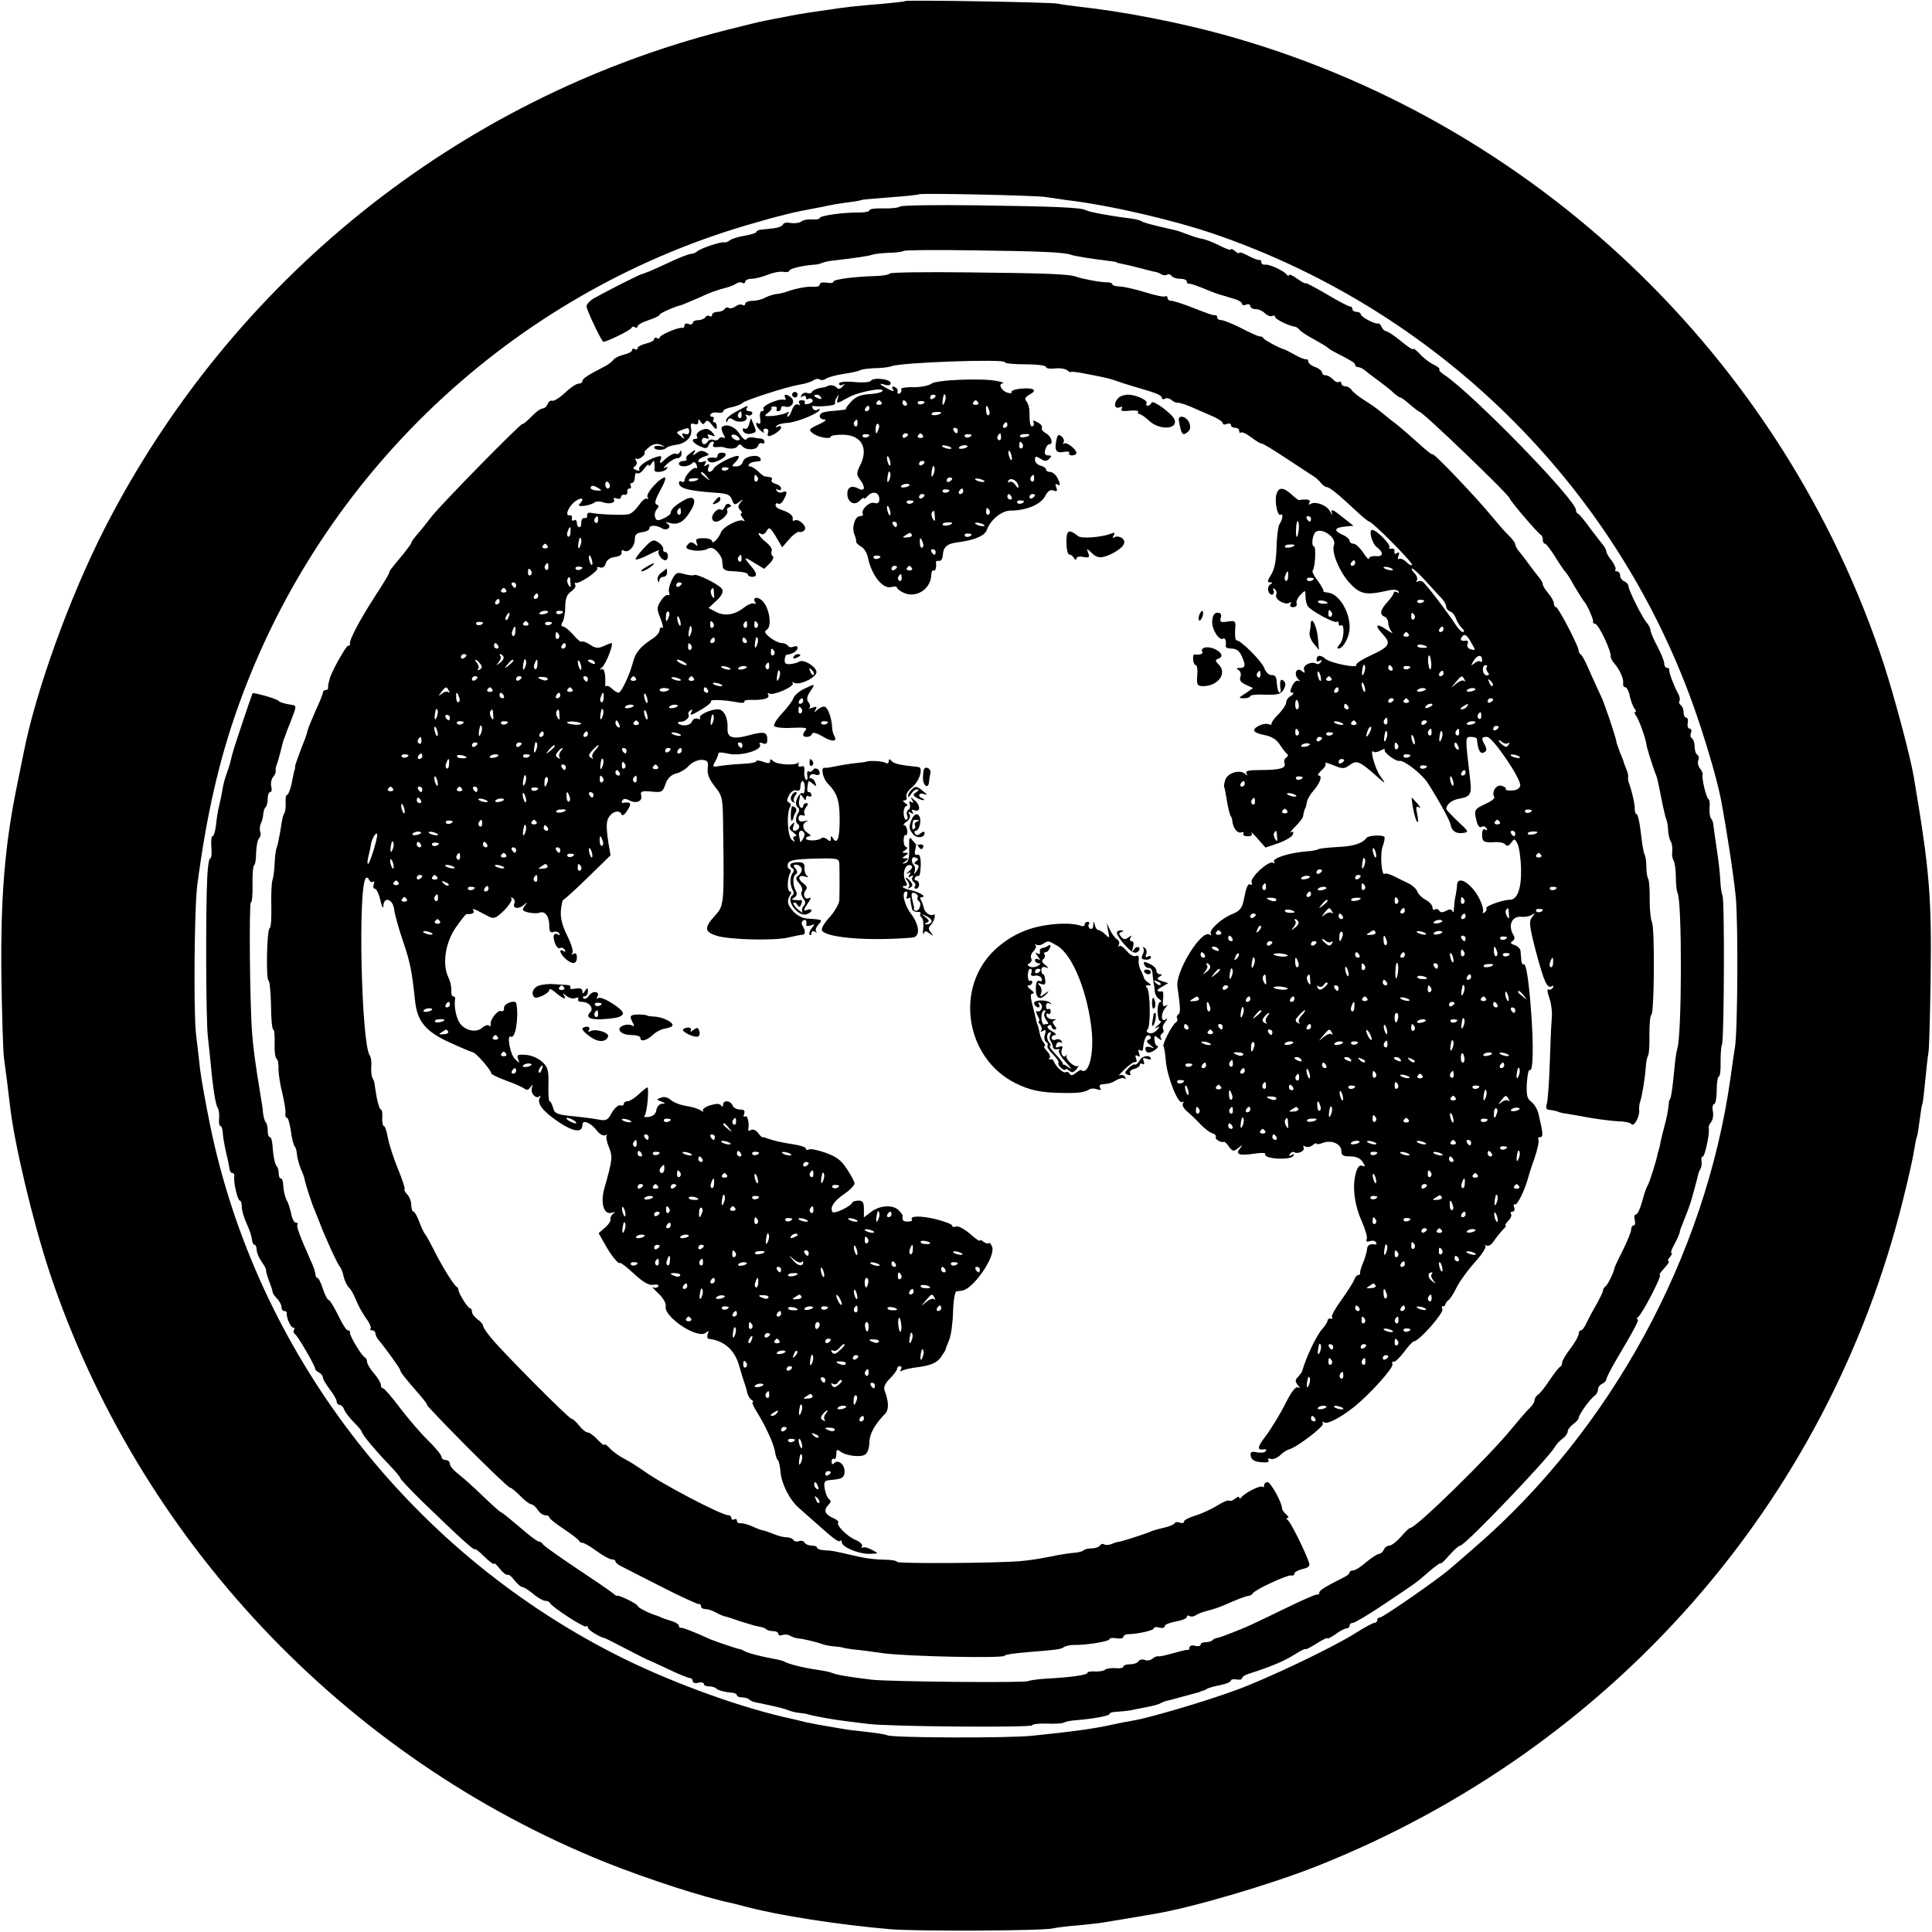 <?xml version="1.0" standalone="no"?>
<!DOCTYPE svg PUBLIC "-//W3C//DTD SVG 20010904//EN"
 "http://www.w3.org/TR/2001/REC-SVG-20010904/DTD/svg10.dtd">
<svg version="1.0" xmlns="http://www.w3.org/2000/svg"
 width="700pt" height="700pt" viewBox="0 0 700 700"
 preserveAspectRatio="xMidYMid meet">
<g transform="translate(0,700) scale(0.1,-0.1)"
fill="#000000" stroke="none">
<path d="M3279 6996 c-2 -2 -40 -6 -84 -10 -87 -7 -143 -13 -190 -21 -16 -2
-48 -7 -70 -10 -22 -3 -62 -10 -90 -16 -27 -5 -60 -11 -73 -14 -13 -2 -78 -18
-145 -35 -969 -248 -1789 -906 -2248 -1805 -128 -251 -251 -593 -294 -816 -3
-12 -13 -66 -24 -118 -44 -217 -59 -399 -56 -686 2 -137 6 -270 9 -295 10 -75
16 -122 22 -175 16 -140 82 -417 143 -603 322 -968 1066 -1758 2016 -2140 150
-60 360 -128 455 -147 8 -2 33 -8 55 -14 117 -31 334 -65 522 -81 96 -8 549
-6 588 3 11 3 52 8 90 11 39 4 81 8 95 11 14 2 54 9 90 15 36 6 79 13 95 16
141 24 424 108 590 174 1066 425 1848 1315 2120 2413 19 75 37 156 40 179 4
24 8 45 10 48 2 3 6 30 10 60 4 30 8 57 10 60 2 3 6 39 10 80 4 41 9 89 12
105 3 17 6 138 8 270 4 299 -4 392 -61 730 -13 77 -71 293 -109 410 -366 1110
-1270 1971 -2394 2280 -164 45 -367 84 -516 100 -33 4 -71 9 -85 12 -29 5
-545 14 -551 9z m511 -710 c14 -2 48 -7 75 -11 154 -18 386 -72 535 -123 807
-277 1445 -903 1733 -1702 41 -114 87 -268 102 -345 21 -111 46 -274 54 -355
9 -94 7 -487 -3 -545 -3 -16 -10 -66 -16 -110 -91 -646 -432 -1273 -925 -1700
-38 -33 -78 -68 -89 -77 -37 -34 -245 -178 -255 -178 -6 0 -11 -4 -11 -10 0
-5 -5 -10 -10 -10 -6 0 -36 -16 -67 -36 -78 -50 -320 -166 -436 -208 -105 -39
-315 -101 -372 -110 -19 -3 -54 -10 -77 -15 -66 -15 -144 -25 -288 -40 -87 -9
-511 -8 -526 2 -5 3 -38 8 -74 12 -36 4 -72 8 -80 10 -8 1 -35 6 -60 10 -25 4
-61 11 -80 15 -19 5 -57 14 -85 20 -182 43 -427 134 -610 228 -751 384 -1296
1097 -1464 1916 -16 78 -32 168 -36 201 -4 33 -10 92 -15 130 -9 78 -6 462 5
540 33 251 79 454 150 651 300 837 988 1487 1840 1738 119 35 178 49 245 61
19 3 42 8 50 10 8 2 38 7 65 11 28 3 52 7 55 9 3 2 50 6 105 10 55 4 102 9
104 11 6 5 430 -4 461 -10z"/>
<path d="M3262 6252 c-7 -5 -35 -8 -62 -7 -28 1 -50 -2 -50 -7 0 -5 -17 -8
-37 -8 -54 1 -143 -11 -143 -20 0 -4 -12 -6 -27 -5 -16 1 -34 -2 -40 -8 -7 -5
-24 -7 -38 -5 -13 3 -26 1 -28 -5 -2 -6 -16 -12 -33 -14 -16 -2 -37 -4 -46 -5
-10 -1 -18 -5 -18 -9 0 -3 -19 -9 -42 -13 -23 -4 -47 -11 -54 -17 -7 -5 -16
-9 -20 -7 -12 3 -87 -22 -98 -33 -6 -5 -16 -9 -23 -9 -7 0 -44 -14 -81 -32
-37 -17 -70 -32 -74 -33 -5 -2 -10 -4 -13 -5 -3 -1 -8 -3 -12 -4 -8 -2 -110
-53 -168 -85 -17 -9 -30 -23 -30 -31 0 -12 49 -115 60 -128 4 -5 100 41 103
50 2 5 8 6 13 2 5 -3 9 -1 9 4 0 5 18 15 40 22 22 7 40 16 40 20 0 5 56 30 80
35 6 2 56 23 95 41 17 7 44 16 60 20 17 4 35 11 42 16 7 5 17 7 23 3 5 -3 10
-1 10 4 0 6 11 11 24 11 13 0 39 7 59 15 19 8 44 12 56 10 11 -2 21 0 21 4 0
8 49 19 90 22 8 0 22 3 30 7 8 3 26 7 40 8 76 9 127 16 140 21 8 3 35 6 60 7
25 0 50 4 55 7 6 3 116 4 245 2 250 -3 336 -7 360 -16 14 -5 70 -14 135 -22
17 -2 30 -4 30 -5 0 -2 9 -4 20 -6 11 -2 38 -8 60 -14 22 -6 47 -12 55 -14 9
-1 21 -5 28 -10 6 -4 16 -5 21 -1 5 3 12 1 16 -5 3 -5 17 -10 31 -10 13 0 24
-4 24 -10 0 -5 3 -9 8 -8 6 1 29 -7 82 -29 8 -3 21 -8 28 -10 12 -3 17 -5 60
-18 12 -4 22 -11 22 -16 0 -5 7 -6 15 -3 8 4 15 1 15 -5 0 -6 9 -11 19 -11 11
0 27 -7 35 -16 9 -8 20 -12 26 -9 5 3 10 2 10 -3 0 -9 50 -33 73 -36 4 -1 11
-5 15 -11 4 -5 27 -21 52 -34 25 -14 47 -27 50 -30 3 -4 18 -13 34 -21 56 -29
66 -35 66 -42 0 -5 5 -8 10 -8 6 0 16 -5 23 -10 7 -6 30 -24 52 -40 22 -16 47
-36 56 -45 9 -8 19 -15 22 -15 4 0 20 -12 36 -26 16 -14 32 -26 34 -26 12 0
327 -303 327 -314 0 -7 103 -128 113 -132 4 -2 7 -10 7 -18 0 -8 3 -14 8 -14
4 0 20 -21 37 -48 16 -26 32 -49 35 -52 4 -3 20 -27 35 -55 16 -27 32 -52 35
-55 9 -8 34 -64 32 -72 -1 -5 2 -8 7 -8 13 0 61 -102 57 -121 0 -4 6 -15 15
-25 19 -23 33 -55 30 -71 -1 -7 2 -13 8 -13 5 0 13 -15 16 -32 4 -18 12 -39
17 -45 6 -7 7 -13 3 -13 -4 0 -3 -6 2 -12 11 -13 36 -85 38 -103 0 -10 21 -75
32 -105 7 -18 6 -10 22 -90 7 -36 15 -72 19 -80 3 -8 6 -26 6 -40 1 -14 5 -31
9 -38 5 -7 7 -22 6 -35 -2 -12 0 -28 5 -35 4 -7 8 -34 8 -60 0 -25 3 -51 6
-57 17 -27 16 -521 -1 -565 -3 -8 -8 -44 -11 -80 -6 -63 -12 -105 -17 -105 -1
0 -3 -11 -4 -25 -1 -14 -7 -43 -13 -65 -6 -22 -13 -51 -16 -65 -2 -14 -6 -27
-7 -30 -1 -3 -3 -9 -4 -15 -4 -22 -29 -101 -35 -110 -4 -5 -13 -31 -20 -58 -7
-26 -17 -47 -22 -47 -6 0 -8 -9 -5 -20 3 -11 1 -20 -4 -20 -5 0 -9 -7 -9 -15
0 -9 -14 -42 -30 -75 -17 -33 -31 -63 -31 -67 -3 -16 -24 -58 -32 -64 -5 -3
-9 -10 -9 -15 0 -5 -11 -27 -23 -49 -13 -22 -29 -52 -36 -67 -7 -16 -16 -28
-21 -28 -4 0 -8 -6 -8 -13 0 -7 -13 -31 -30 -53 -16 -21 -30 -44 -30 -51 0 -6
-3 -13 -7 -15 -5 -2 -21 -23 -38 -48 -16 -25 -36 -49 -42 -53 -7 -4 -13 -14
-13 -20 0 -7 -8 -20 -17 -28 -10 -9 -40 -44 -68 -78 -77 -95 -349 -362 -366
-357 -3 0 -18 -14 -33 -32 -15 -17 -34 -32 -42 -32 -8 0 -17 -7 -20 -15 -4 -8
-11 -15 -18 -15 -6 -1 -27 -14 -46 -30 -19 -17 -40 -30 -47 -30 -7 0 -13 -3
-13 -7 0 -5 -10 -13 -23 -19 -67 -34 -87 -46 -87 -55 0 -5 -4 -8 -8 -6 -4 1
-57 -22 -118 -52 -60 -29 -122 -59 -139 -66 -50 -21 -100 -40 -107 -40 -3 0
-10 -3 -14 -7 -4 -5 -16 -8 -26 -8 -10 0 -18 -4 -18 -9 0 -5 -9 -7 -20 -4 -11
3 -20 0 -20 -6 0 -6 -3 -10 -7 -9 -5 1 -28 -5 -53 -12 -25 -7 -49 -13 -54 -11
-4 1 -14 -3 -21 -9 -7 -6 -19 -8 -28 -4 -8 3 -18 1 -22 -5 -3 -6 -17 -11 -31
-11 -13 0 -24 -4 -24 -9 0 -4 -12 -7 -27 -5 -15 1 -32 -1 -38 -5 -5 -5 -22 -8
-37 -7 -16 1 -28 -1 -28 -5 0 -8 -66 -17 -150 -21 -30 -2 -59 -6 -65 -9 -12
-7 -501 -2 -565 5 -83 10 -125 17 -140 23 -8 3 -26 8 -40 10 -58 9 -66 11 -95
18 -16 4 -34 10 -40 13 -5 4 -18 7 -27 9 -52 9 -109 23 -123 32 -5 3 -12 6
-15 6 -10 1 -85 27 -105 35 -66 30 -101 43 -107 42 -5 -1 -8 2 -8 7 0 5 -10
12 -22 16 -31 10 -37 12 -43 15 -3 1 -8 4 -12 5 -33 10 -73 31 -73 37 0 7 -75
43 -75 36 0 -2 -7 3 -15 10 -8 7 -67 47 -130 89 -63 42 -118 81 -122 87 -4 6
-11 11 -16 11 -6 0 -36 23 -68 51 -33 28 -63 53 -69 55 -5 2 -35 29 -66 59
-31 30 -71 66 -88 79 -17 13 -31 29 -31 37 0 8 -7 14 -15 14 -8 0 -15 5 -15
11 0 6 -21 33 -47 58 -27 26 -73 80 -103 119 -30 40 -58 72 -62 72 -5 0 -8 6
-8 13 0 6 -11 25 -25 41 -14 16 -25 35 -25 42 0 7 -4 14 -8 16 -11 4 -57 81
-54 90 1 5 -2 8 -8 8 -5 0 -21 25 -35 55 -15 30 -30 55 -34 55 -4 0 -14 18
-21 40 -7 22 -16 40 -20 40 -4 0 -7 6 -7 13 0 6 -7 28 -16 47 -40 90 -55 129
-49 134 3 3 0 6 -6 6 -6 0 -14 15 -17 33 -4 17 -10 37 -13 42 -8 13 -14 35
-16 63 0 12 -4 22 -8 22 -5 0 -8 8 -8 18 0 10 -3 22 -7 26 -7 7 -13 36 -16 79
-1 15 -5 27 -9 27 -5 0 -8 10 -8 23 0 13 -3 27 -7 31 -4 3 -8 19 -10 34 -1 15
-5 41 -8 57 -22 135 -26 168 -31 225 -9 105 -12 480 -5 480 4 0 7 29 6 66 -1
36 2 67 6 69 4 3 7 23 7 46 1 23 5 46 11 52 5 5 7 16 4 23 -3 8 -2 22 3 32 4
9 8 25 8 34 1 9 4 20 9 24 4 4 7 18 7 31 0 13 4 23 9 23 5 0 7 9 4 20 -3 11 0
26 6 34 7 8 11 18 10 22 -1 5 0 16 4 24 3 8 9 29 13 45 10 40 11 44 14 50 1 3
3 8 5 13 1 4 7 21 14 37 26 67 27 68 9 71 -27 4 -43 9 -48 14 -6 8 -91 32 -95
28 -2 -3 -67 -195 -71 -213 -2 -5 -5 -19 -8 -30 -2 -11 -9 -32 -14 -46 -6 -14
-13 -41 -16 -60 -3 -19 -9 -45 -12 -59 -4 -14 -9 -44 -11 -67 -3 -24 -8 -43
-13 -43 -4 0 -6 -18 -4 -40 2 -22 0 -40 -4 -40 -5 0 -9 -30 -11 -67 -6 -111
-5 -513 2 -578 4 -33 9 -85 12 -115 8 -84 17 -134 24 -145 4 -5 6 -22 5 -37
-2 -16 1 -28 5 -28 4 0 7 -10 8 -22 0 -13 6 -45 12 -73 7 -27 12 -56 13 -62 1
-7 5 -13 10 -13 5 0 8 -6 7 -12 -4 -20 12 -88 20 -88 4 0 7 -10 7 -22 0 -13 8
-41 18 -62 10 -21 18 -47 19 -57 1 -11 5 -19 9 -19 4 0 8 -8 8 -18 0 -10 8
-29 17 -42 10 -14 17 -27 17 -30 -1 -3 2 -16 7 -30 14 -38 16 -44 17 -53 1 -4
8 -15 17 -23 8 -9 15 -22 15 -30 0 -8 4 -14 10 -14 5 0 10 -3 9 -7 -2 -16 14
-53 23 -53 5 0 7 -4 3 -9 -3 -5 -1 -12 4 -15 10 -6 75 -118 73 -126 0 -3 6 -9
14 -13 8 -4 14 -13 14 -18 0 -6 11 -25 25 -43 14 -18 25 -38 25 -44 0 -7 5
-12 10 -12 6 0 14 -8 17 -17 4 -10 19 -30 35 -46 15 -15 28 -30 29 -35 2 -11
49 -67 97 -117 23 -24 42 -46 42 -50 0 -4 38 -44 84 -89 131 -127 186 -176
186 -169 0 4 16 -8 35 -27 19 -19 35 -30 35 -26 0 5 9 -3 21 -18 11 -14 24
-24 28 -22 4 3 15 -6 25 -20 11 -13 23 -24 28 -24 6 0 23 -11 40 -25 16 -14
36 -25 43 -25 7 0 15 -3 17 -7 6 -15 125 -92 132 -86 3 3 6 2 6 -4 0 -8 39
-33 60 -38 3 0 39 -19 80 -40 41 -21 77 -40 80 -40 3 -1 35 -16 72 -33 37 -18
72 -32 78 -32 5 0 10 -5 10 -11 0 -6 9 -9 20 -6 11 3 20 1 20 -4 0 -5 8 -9 18
-9 10 0 22 -3 26 -7 7 -7 31 -14 59 -16 9 -1 17 -5 17 -9 0 -4 8 -8 18 -8 10
0 22 -3 26 -7 3 -4 12 -8 19 -10 7 -1 35 -7 62 -13 28 -6 57 -14 65 -18 8 -3
24 -7 35 -8 11 -1 23 -3 28 -4 20 -7 104 -22 142 -26 17 -2 53 -7 80 -10 75
-10 595 -14 595 -5 0 4 24 7 53 6 28 -1 57 0 62 4 6 3 24 7 40 8 64 5 125 16
125 23 0 4 12 8 28 8 15 1 36 3 47 5 11 2 38 8 60 12 22 4 45 10 50 14 6 3 15
7 20 8 6 1 28 7 50 13 22 6 47 13 55 15 8 2 16 4 18 5 1 2 5 3 10 4 4 1 12 4
17 8 6 3 27 9 48 13 20 4 37 11 37 16 0 4 9 6 20 4 11 -2 20 0 20 4 0 5 10 12
23 16 81 26 129 46 167 70 22 14 40 23 40 20 0 -3 18 6 40 20 22 14 40 23 40
19 0 -3 13 4 29 15 16 12 34 21 40 21 6 0 11 5 11 10 0 6 5 10 12 10 6 0 57
30 112 67 122 82 112 74 164 119 23 20 42 33 42 30 0 -4 14 9 31 29 17 19 35
35 40 35 17 0 320 317 343 358 5 9 18 23 28 30 10 7 18 19 18 25 0 7 9 19 20
27 11 8 20 18 20 23 0 11 42 70 58 80 6 4 12 15 12 23 0 8 7 17 15 20 8 4 15
11 15 16 0 5 16 37 36 71 68 115 85 147 77 147 -4 0 -3 4 2 8 15 10 88 152 79
152 -4 0 3 11 16 25 13 14 20 25 16 25 -5 0 -3 7 4 15 7 8 10 15 6 15 -4 0 1
15 11 32 10 18 18 38 19 43 0 6 6 21 12 35 10 25 22 56 28 75 4 12 24 86 27
100 1 6 5 15 8 20 4 6 5 18 4 28 -2 9 0 17 5 17 7 0 26 86 21 104 -1 4 3 14 9
21 6 7 9 25 6 39 -3 14 0 26 5 26 5 0 9 23 9 50 0 28 4 50 8 50 4 0 7 24 6 53
0 28 2 57 5 62 8 14 10 527 2 540 -3 6 -7 30 -8 55 -1 25 -7 77 -13 115 -6 39
-11 77 -12 85 0 8 -4 20 -9 25 -4 6 -6 23 -5 38 2 15 0 30 -4 32 -8 5 -25 74
-21 89 1 4 -3 14 -10 22 -6 8 -9 20 -6 29 4 8 2 17 -3 20 -6 4 -10 17 -10 30
0 13 -4 26 -10 30 -5 3 -7 12 -3 20 3 8 0 15 -5 15 -6 0 -9 9 -7 20 2 11 0 20
-6 20 -5 0 -9 9 -9 19 0 11 -5 23 -10 26 -6 4 -8 10 -5 15 3 5 1 17 -5 27 -14
26 -34 77 -32 86 1 4 -2 7 -8 7 -5 0 -10 7 -10 15 0 9 -11 37 -25 63 -14 26
-25 52 -25 59 0 6 -6 18 -12 25 -16 16 -68 121 -68 135 0 6 -7 13 -15 17 -8 3
-15 12 -15 21 0 8 -5 15 -12 15 -6 0 -8 3 -5 6 3 4 -3 18 -13 32 -11 13 -20
29 -20 34 0 5 -5 14 -10 21 -6 7 -27 35 -48 62 -20 28 -40 52 -44 53 -5 2 -8
8 -8 14 0 37 -373 420 -476 489 -13 8 -22 18 -19 21 3 2 -7 11 -23 18 -15 8
-37 25 -49 39 -13 13 -23 21 -23 16 0 -4 -20 9 -44 29 -24 20 -49 36 -54 36
-5 0 -12 7 -16 15 -3 8 -9 14 -13 13 -12 -3 -63 24 -63 34 0 4 -7 8 -15 8 -8
0 -15 5 -15 10 0 6 -4 10 -10 10 -5 0 -43 20 -85 45 -41 24 -75 42 -75 39 0
-3 -13 4 -30 16 -16 12 -30 18 -30 13 0 -4 -4 -3 -8 2 -10 14 -64 39 -79 36
-7 -1 -13 3 -13 9 0 5 -3 9 -7 8 -5 -1 -23 6 -40 15 -18 10 -33 15 -33 11 0
-4 -7 -1 -15 6 -8 7 -15 10 -15 6 0 -4 -17 2 -39 13 -21 11 -49 22 -62 25 -13
2 -37 9 -54 16 -16 6 -38 14 -47 16 -10 2 -26 6 -35 8 -56 13 -79 19 -88 25
-5 3 -21 7 -35 9 -82 10 -154 24 -165 30 -15 10 -106 14 -395 18 -146 2 -271
0 -278 -4z"/>
<path d="M3224 6009 c-2 -4 -23 -8 -47 -9 -79 -2 -157 -12 -157 -20 0 -5 -11
-7 -25 -4 -14 2 -25 0 -25 -7 0 -6 -10 -9 -22 -8 -22 2 -66 -6 -98 -18 -8 -3
-24 -7 -35 -8 -11 -1 -30 -7 -42 -13 -12 -7 -33 -12 -47 -12 -14 0 -26 -5 -26
-11 0 -5 -5 -7 -10 -4 -6 4 -17 1 -25 -5 -8 -6 -19 -9 -24 -6 -5 4 -12 2 -16
-4 -3 -5 -15 -10 -26 -10 -10 0 -19 -5 -19 -11 0 -5 -4 -8 -9 -4 -5 3 -12 1
-16 -5 -3 -5 -15 -10 -26 -10 -10 0 -19 -4 -19 -10 0 -5 -7 -7 -15 -4 -8 4
-15 1 -15 -5 0 -6 -3 -10 -7 -9 -14 4 -83 -26 -83 -35 0 -4 -4 -5 -10 -2 -5 3
-10 2 -10 -4 0 -5 -13 -12 -30 -16 -16 -4 -30 -11 -30 -16 0 -6 -4 -7 -10 -4
-5 3 -10 2 -10 -4 0 -5 -13 -12 -30 -16 -16 -4 -33 -12 -37 -18 -5 -7 -19 -18
-33 -25 -62 -32 -80 -44 -80 -53 0 -5 -6 -9 -14 -9 -8 0 -30 -15 -49 -33 -19
-18 -40 -31 -46 -29 -6 2 -14 -3 -17 -12 -3 -9 -12 -16 -18 -16 -7 0 -25 -13
-41 -30 -16 -16 -30 -28 -32 -26 -5 4 -285 -281 -328 -334 -19 -25 -44 -56
-55 -68 -11 -13 -20 -26 -20 -29 0 -3 -14 -22 -30 -42 -46 -55 -50 -60 -50
-67 0 -3 -24 -43 -53 -87 -54 -84 -92 -156 -89 -169 1 -5 -2 -8 -7 -8 -8 0
-64 -101 -67 -122 -1 -5 -3 -11 -4 -15 -1 -5 -2 -11 -1 -15 0 -5 -3 -8 -9 -8
-5 0 -10 -4 -10 -9 0 -5 -12 -35 -27 -67 -14 -33 -27 -63 -28 -69 -1 -5 -5
-19 -9 -30 -19 -47 -38 -100 -37 -102 1 -3 1 -6 -4 -20 -1 -5 -5 -25 -9 -45
-5 -21 -12 -38 -16 -38 -4 0 -6 -12 -5 -27 1 -16 -1 -32 -4 -38 -7 -12 -8 -19
-16 -70 -4 -22 -9 -47 -12 -55 -4 -8 -7 -35 -8 -60 -1 -25 -5 -52 -8 -60 -3
-8 -5 -50 -4 -93 1 -42 -1 -78 -6 -80 -10 -3 -14 -186 -4 -190 4 -1 8 -42 9
-90 0 -48 4 -87 8 -87 4 0 6 -23 5 -50 -1 -28 2 -53 7 -56 5 -3 8 -20 7 -37 0
-18 6 -57 14 -88 7 -31 13 -63 11 -72 -1 -10 1 -17 6 -17 4 0 10 -22 14 -48 3
-27 10 -52 14 -56 4 -4 7 -17 8 -29 1 -12 7 -35 14 -52 7 -16 14 -34 14 -40 2
-12 24 -82 37 -112 5 -13 13 -33 18 -45 19 -51 66 -153 73 -158 3 -3 10 -19
13 -35 4 -17 13 -34 19 -40 7 -5 18 -26 26 -45 7 -19 24 -49 36 -66 13 -17 20
-34 17 -38 -4 -3 -1 -6 5 -6 7 0 12 -5 12 -10 0 -6 5 -16 10 -23 25 -29 80
-106 80 -111 0 -7 20 -32 69 -88 18 -21 31 -38 28 -38 -3 0 61 -67 143 -150
82 -82 153 -150 158 -150 5 0 21 -14 37 -30 16 -17 34 -30 39 -30 6 0 17 -9
24 -20 7 -11 19 -20 27 -20 8 0 15 -3 15 -7 0 -5 24 -24 53 -43 28 -19 54 -38
55 -43 2 -4 8 -7 13 -7 5 0 28 -13 51 -30 22 -16 47 -30 55 -30 7 0 13 -3 13
-7 0 -5 10 -13 23 -19 12 -6 78 -40 147 -75 69 -35 128 -62 133 -61 4 1 7 -3
7 -8 0 -6 7 -10 16 -10 8 0 25 -5 37 -12 12 -7 27 -13 32 -14 6 -1 31 -9 56
-18 25 -8 55 -17 67 -19 12 -2 25 -6 28 -10 4 -4 16 -7 26 -7 10 0 18 -4 18
-10 0 -5 7 -7 15 -4 8 3 20 2 27 -2 7 -5 20 -9 28 -10 17 -1 68 -13 90 -21 8
-3 26 -7 40 -8 14 -1 30 -3 35 -5 6 -2 21 -4 35 -6 14 -1 63 -7 110 -14 91
-12 440 -19 440 -9 0 4 37 9 83 13 112 9 120 10 133 19 7 4 23 7 35 7 45 -1
129 13 129 21 0 4 11 6 25 3 14 -2 25 0 25 5 0 5 8 10 18 10 38 1 92 14 92 21
0 5 9 6 20 3 11 -3 20 -1 20 5 0 6 18 13 40 17 22 4 40 11 40 16 0 6 5 7 10 4
6 -4 16 -2 23 3 7 5 26 12 42 16 17 4 44 13 60 20 42 19 78 33 89 34 5 0 12 4
15 9 9 14 124 67 139 65 6 -2 12 1 12 7 0 5 13 12 29 16 22 5 28 11 24 23 -15
43 -67 148 -77 154 -6 5 -7 8 -1 8 6 0 3 6 -5 13 -8 7 -15 17 -15 22 0 21 -41
94 -52 95 -7 0 -13 -5 -13 -12 0 -6 -3 -8 -6 -5 -7 7 -64 -22 -76 -38 -4 -5
-8 -6 -8 -1 0 5 -7 3 -15 -4 -9 -7 -18 -10 -21 -7 -4 3 -23 -5 -44 -18 -20
-13 -56 -29 -78 -36 -23 -7 -42 -16 -42 -22 0 -5 -7 -7 -15 -4 -8 4 -17 2 -19
-2 -3 -5 -20 -12 -38 -16 -18 -4 -35 -9 -38 -10 -3 -1 -12 -4 -20 -8 -28 -10
-95 -32 -105 -33 -5 0 -18 -4 -27 -8 -9 -4 -21 -5 -27 -2 -5 4 -12 2 -16 -4
-3 -5 -16 -10 -29 -10 -12 0 -26 -3 -30 -7 -3 -4 -19 -8 -34 -9 -15 -1 -54 -7
-87 -14 -33 -7 -80 -14 -105 -16 -84 -8 -450 -10 -450 -3 0 4 -21 8 -47 8 -27
0 -68 5 -93 11 -86 20 -95 22 -122 23 -16 1 -28 5 -28 10 0 4 -9 7 -19 7 -11
0 -23 5 -26 11 -4 6 -13 8 -21 5 -7 -3 -16 -1 -19 4 -4 6 -15 10 -25 10 -10 0
-31 5 -47 12 -15 6 -32 12 -38 13 -5 0 -23 7 -40 15 -16 7 -36 12 -42 11 -7
-1 -13 3 -13 9 0 6 -4 8 -10 5 -5 -3 -10 -1 -10 4 0 6 -5 11 -11 11 -26 0
-250 118 -310 163 -19 13 -48 32 -66 41 -18 9 -42 26 -53 38 -11 12 -20 18
-20 13 0 -4 -11 4 -25 19 -13 14 -29 26 -36 26 -6 0 -20 11 -31 25 -11 14 -23
25 -28 25 -9 0 -249 241 -292 294 -16 19 -28 38 -28 43 0 5 -9 15 -20 23 -11
8 -20 20 -20 27 0 7 -3 13 -7 13 -8 0 -43 56 -42 67 0 3 -3 9 -8 12 -12 9 -55
79 -83 136 -14 28 -28 52 -31 55 -3 3 -12 22 -20 43 -7 20 -17 37 -21 37 -4 0
-8 11 -8 24 0 14 -7 31 -15 39 -8 8 -12 17 -9 19 2 3 -9 36 -25 75 -16 39 -32
89 -36 112 -4 22 -10 41 -14 41 -4 0 -7 14 -6 30 1 17 -1 30 -5 30 -4 0 -11
21 -16 48 -4 26 -8 49 -8 52 -1 3 -4 10 -7 15 -3 6 -5 24 -4 40 2 17 -1 35 -5
40 -31 41 -44 617 -14 644 4 3 9 0 11 -7 3 -6 9 -10 14 -7 5 4 6 -1 3 -9 -3
-9 -1 -16 4 -16 6 0 15 -19 20 -42 6 -25 10 -33 11 -20 2 36 35 24 39 -13 2
-17 16 -68 32 -115 27 -79 32 -107 44 -218 8 -73 39 -110 125 -149 41 -19 80
-35 85 -36 11 -2 66 -65 66 -76 0 -4 24 -15 53 -26 28 -10 58 -23 65 -28 10
-8 16 -7 24 4 8 11 9 11 5 -3 -6 -19 15 -42 28 -30 5 4 5 1 1 -5 -12 -21 11
-50 69 -89 54 -36 85 -39 85 -10 0 21 30 9 53 -21 10 -13 24 -20 30 -16 7 3 9
3 5 -1 -3 -4 0 -23 8 -42 14 -35 14 -43 -17 -152 -14 -53 -1 -95 28 -86 13 4
14 3 5 -3 -7 -6 -12 -15 -10 -20 2 -6 -7 -20 -20 -31 l-23 -20 22 -39 c23 -42
50 -75 56 -69 2 2 25 -16 51 -40 34 -31 53 -42 70 -39 12 2 20 0 17 -6 -4 -5
-12 -7 -18 -3 -7 3 2 -7 18 -22 18 -17 29 -36 27 -47 -8 -38 115 -120 145 -96
11 9 12 8 7 -5 -3 -9 -1 -17 5 -17 57 -7 95 -42 111 -104 6 -22 14 -47 17 -55
3 -8 8 -24 10 -35 2 -10 9 -23 16 -27 6 -4 9 -8 4 -8 -4 0 3 -17 16 -37 33
-54 60 -114 65 -143 2 -13 6 -27 10 -30 4 -3 8 -22 10 -43 3 -42 33 -102 66
-130 11 -10 39 -35 62 -55 65 -58 82 -71 88 -65 3 4 6 1 6 -5 0 -17 59 -42 99
-42 36 1 36 1 11 14 -14 8 -29 12 -34 9 -5 -4 -6 -1 -3 4 4 6 -6 16 -22 23
-31 12 -73 55 -64 64 3 3 -6 11 -21 17 -28 13 -33 28 -14 47 9 9 10 15 2 20
-6 4 -13 21 -16 38 -4 27 -1 30 25 32 38 3 47 9 47 31 0 25 -23 44 -37 30 -6
-6 -10 -5 -10 5 0 8 4 13 9 10 4 -3 8 5 8 17 0 16 3 19 13 11 20 -17 78 -24
93 -11 8 6 14 26 14 44 0 29 19 64 58 104 13 14 12 44 -3 83 -5 11 2 26 19 43
14 14 26 30 26 35 0 6 5 10 11 10 5 0 7 -5 3 -12 -4 -6 -3 -8 3 -5 6 4 28 9
48 12 57 7 79 16 95 39 8 12 15 23 16 26 0 3 6 19 13 35 7 17 13 63 14 102 1
40 7 73 12 74 6 1 15 2 21 3 40 5 120 121 109 157 -4 11 -9 18 -12 15 -4 -3
-12 -1 -20 5 -7 6 -13 8 -13 4 0 -4 -16 7 -36 25 -20 17 -42 29 -50 26 -8 -3
-14 -2 -14 3 0 5 -26 15 -57 23 -57 14 -98 13 -89 -1 3 -4 -4 -7 -15 -7 -17 0
-20 3 -19 21 1 3 -6 12 -14 20 -21 21 -69 18 -100 -6 l-26 -20 0 30 c0 24 -4
31 -19 31 -11 0 -21 -3 -23 -7 -6 -15 -67 -43 -72 -34 -10 16 5 39 44 66 21
14 37 32 36 38 -1 7 -13 30 -28 52 -19 30 -37 44 -76 58 -28 10 -56 16 -62 12
-5 -3 -10 -2 -10 3 0 6 -24 13 -52 17 -29 4 -64 12 -78 17 -14 5 -27 9 -28 8
-2 -1 -9 6 -16 16 -7 9 -18 14 -25 10 -6 -4 -11 -4 -10 1 4 24 -2 53 -11 48
-6 -3 -7 1 -4 9 4 12 0 16 -15 16 -12 0 -24 7 -27 15 -7 18 -34 20 -34 3 0 -9
-3 -9 -8 -3 -5 7 -17 7 -40 0 -18 -6 -29 -15 -25 -20 5 -5 1 -4 -7 1 -8 6 -32
14 -54 17 -21 3 -46 13 -56 22 -10 9 -24 13 -35 8 -18 -6 -18 -7 1 -14 16 -6
16 -8 2 -8 -9 -1 -18 -11 -20 -23 -2 -14 -11 -22 -28 -25 -14 -1 -20 0 -15 4
9 7 18 103 10 103 -2 0 -16 -11 -31 -25 -15 -14 -33 -25 -40 -25 -8 0 -14 -4
-14 -10 0 -5 -6 -7 -12 -5 -7 3 -21 -9 -31 -26 -15 -28 -21 -31 -50 -25 -17 3
-60 9 -95 12 -55 6 -63 10 -68 30 -4 13 -9 24 -13 24 -3 0 -5 27 -4 60 1 53
-2 64 -23 83 -14 13 -40 24 -59 25 -29 2 -34 0 -28 -15 6 -17 6 -17 -12 1 -17
16 -30 90 -14 80 16 -9 29 67 20 119 -2 17 -46 2 -45 -15 1 -10 -4 -14 -11
-11 -13 4 -42 -34 -37 -50 1 -5 -2 -6 -7 -3 -5 4 -15 0 -23 -7 -20 -19 -59
-13 -80 13 -15 19 -24 62 -19 93 0 4 -3 7 -7 7 -5 0 -8 10 -7 23 1 12 -4 33
-11 47 -22 46 -11 124 27 179 19 27 36 49 39 49 21 -1 30 4 25 13 -5 7 -1 7
14 0 12 -6 31 -16 42 -22 18 -9 26 -6 55 22 18 18 30 37 27 42 -3 6 -1 7 5 3
6 -4 9 -13 5 -21 -6 -18 18 -20 37 -2 12 10 12 9 1 -5 -11 -15 -9 -18 13 -24
14 -3 32 -4 40 -1 20 8 36 -13 36 -46 0 -22 4 -28 15 -24 8 4 17 1 21 -5 4 -6
3 -8 -4 -4 -16 9 -21 -6 -11 -32 5 -13 13 -21 18 -17 5 3 13 0 17 -6 4 -8 3
-9 -4 -5 -19 11 -14 -9 6 -27 25 -23 42 -21 42 4 0 13 -4 18 -12 13 -7 -4 -8
-3 -4 4 4 6 -5 34 -19 62 -17 34 -25 63 -23 90 2 22 6 40 9 40 3 0 43 36 88
80 l83 81 -8 47 c-9 62 -8 81 7 98 14 17 36 18 41 3 2 -7 12 0 21 15 17 25 13
32 -16 27 -5 -1 -6 3 -2 9 4 7 12 7 25 0 25 -13 49 -3 43 18 -4 15 2 17 37 14
38 -4 41 -2 51 27 7 21 20 33 37 38 15 3 37 16 48 29 13 13 32 21 47 21 21 -2
24 -6 21 -31 -2 -21 5 -39 26 -66 28 -35 29 -40 30 -156 4 -272 3 -276 -30
-312 -39 -43 -38 -58 5 -72 45 -15 208 -19 260 -7 22 5 45 10 51 10 13 0 13
15 1 34 -4 6 -3 14 3 18 9 6 14 -1 11 -17 0 -4 7 -4 17 -1 15 6 15 5 3 -10 -8
-10 -11 -20 -7 -24 3 -3 6 -1 6 6 0 7 5 9 13 5 6 -4 9 -3 4 1 -4 5 0 16 8 25
17 18 16 18 -42 22 -16 1 -38 13 -49 26 -22 25 -24 37 -11 60 5 6 4 12 -1 12
-11 0 -10 49 1 67 4 6 2 13 -4 15 -5 2 -7 10 -4 19 4 12 25 16 95 18 85 2 90
1 91 -19 1 -26 1 -104 0 -132 -1 -13 -17 -41 -36 -62 -23 -26 -32 -43 -25 -50
25 -25 176 -36 326 -23 29 3 26 45 -6 87 -24 32 -35 80 -17 80 5 0 6 -7 3 -16
-3 -9 -2 -12 4 -9 6 4 10 3 9 -2 -1 -4 0 -11 1 -15 1 -5 3 -14 4 -20 1 -7 9
-12 19 -12 9 1 15 -2 12 -6 -3 -5 -1 -11 4 -14 5 -4 8 -21 6 -39 -2 -17 -1
-26 2 -19 4 10 8 10 21 0 15 -11 15 -11 5 3 -10 12 -10 18 -1 27 13 13 21 45
9 38 -10 -7 -32 9 -34 25 -2 8 -6 20 -10 27 -5 7 -3 12 5 12 17 1 -16 20 -44
25 -24 5 -37 15 -19 15 7 0 9 5 4 13 -18 28 -3 75 20 60 4 -3 0 -12 -10 -20
-10 -8 -12 -11 -4 -7 10 5 12 3 6 -6 -6 -9 -4 -11 5 -5 8 5 11 4 6 -3 -3 -6
-2 -13 4 -17 6 -4 8 -11 5 -16 -4 -5 -1 -9 4 -9 6 0 11 7 11 15 0 8 -5 15 -11
15 -5 0 -7 5 -4 10 4 6 10 8 13 6 4 -2 7 15 8 39 0 30 -4 41 -12 38 -8 -3 -11
3 -9 14 2 10 4 20 4 23 1 3 5 -1 10 -9 6 -9 11 -10 15 -2 6 10 -6 15 -19 9 -2
-2 -10 6 -18 16 -12 17 -14 14 -13 -29 1 -35 -3 -49 -14 -52 -13 -4 -13 -3 0
6 13 10 13 11 0 11 -13 0 -13 1 0 10 13 9 13 10 0 10 -13 0 -13 1 0 10 8 5 10
10 5 10 -6 0 -11 11 -11 24 0 14 3 23 7 20 4 -2 7 5 6 16 -1 11 -6 20 -11 20
-5 0 -2 6 9 13 11 9 15 19 10 27 -6 9 -4 11 5 5 9 -5 11 -4 6 3 -5 8 -2 10 8
6 22 -8 21 20 -1 37 -14 12 -16 12 -8 0 5 -10 4 -12 -3 -7 -8 4 -10 2 -6 -7 3
-8 1 -18 -5 -21 -6 -4 -8 -13 -4 -21 3 -8 1 -15 -4 -15 -5 0 -9 11 -9 25 0 14
5 25 11 25 5 0 3 5 -5 10 -9 6 -11 10 -3 10 7 0 10 6 7 14 -3 7 6 22 20 33 27
22 43 72 23 74 -69 7 -90 12 -99 24 -5 6 -8 5 -8 -3 0 -8 -5 -10 -12 -6 -10 7
-63 9 -70 4 -2 -1 -19 -3 -38 -5 -19 -2 -51 -7 -70 -11 -19 -4 -38 -7 -42 -6
-16 4 -7 -39 11 -57 33 -33 43 -61 43 -126 1 -68 -8 -97 -23 -74 -7 12 -9 12
-9 0 0 -10 -3 -11 -13 -2 -8 6 -17 8 -21 4 -10 -10 -56 -11 -56 -1 0 4 6 8 13
8 6 0 4 5 -5 11 -21 12 -24 35 -5 43 6 3 3 4 -9 1 -14 -4 -21 0 -21 10 0 9 6
14 14 11 8 -3 11 -1 8 5 -4 5 -1 16 5 24 9 11 9 15 1 15 -6 0 -11 -5 -11 -11
0 -5 -4 -8 -9 -5 -5 4 -8 14 -6 24 2 9 4 19 4 22 1 3 6 -2 11 -10 7 -11 10
-11 10 -2 0 7 5 10 10 7 6 -3 10 -1 10 4 0 6 -4 11 -9 11 -8 0 -8 8 -2 39 1 2
8 -2 16 -9 13 -11 14 -10 9 4 -3 9 -10 16 -16 16 -5 0 -7 4 -3 10 3 5 12 7 20
3 8 -3 15 0 15 5 0 16 -18 24 -25 12 -4 -6 -10 -8 -15 -5 -5 3 -7 -4 -5 -15 2
-11 0 -18 -5 -15 -4 3 -7 16 -6 29 2 17 -1 23 -11 19 -8 -3 -12 0 -10 8 2 8 2
11 0 7 -7 -13 -78 -9 -91 4 -9 9 -12 9 -12 0 0 -8 -7 -9 -25 -2 -14 5 -25 6
-25 2 0 -4 -19 -8 -43 -9 -23 -1 -59 -4 -80 -7 -37 -6 -38 -6 -25 16 7 13 11
26 11 29 -1 4 15 3 37 -2 44 -10 125 14 113 34 -4 6 0 8 10 4 12 -5 17 -1 17
13 0 28 -11 31 -66 16 -59 -16 -80 -9 -78 24 2 39 -13 70 -35 70 -28 0 -71
-21 -65 -31 3 -5 -1 -6 -9 -3 -8 3 -17 -2 -20 -10 -4 -10 -16 -15 -31 -14 -21
2 -28 13 -8 13 15 0 32 17 27 25 -3 5 0 12 6 16 8 4 9 3 5 -4 -10 -17 -2 -15
38 9 20 12 34 24 32 28 -5 7 43 6 92 -3 19 -4 31 -3 29 1 -3 5 9 8 26 7 44 -1
68 6 60 19 -3 5 -1 7 4 4 14 -9 95 27 85 38 -4 5 -2 5 5 1 20 -11 85 21 81 41
-4 20 -47 45 -62 36 -6 -4 -20 -8 -32 -9 -17 -2 -22 3 -21 16 1 10 4 18 7 18
3 -1 13 2 23 6 21 10 23 31 2 23 -8 -4 -17 -2 -20 3 -4 6 -14 10 -23 10 -9 0
-28 9 -42 20 -20 16 -22 22 -11 29 18 12 9 76 -15 102 -17 19 -40 16 -28 -3 4
-6 2 -8 -3 -5 -6 4 -22 -3 -37 -14 -34 -27 -70 -33 -102 -16 l-27 14 28 26
c18 16 26 31 22 41 -6 16 -96 61 -104 52 -3 -2 -18 0 -34 4 -26 8 -31 6 -45
-22 -8 -16 -13 -36 -10 -44 3 -8 2 -13 -3 -10 -5 3 -17 -6 -26 -20 -16 -24
-16 -30 -2 -65 9 -22 11 -37 6 -34 -5 4 -9 0 -9 -8 0 -8 -12 -23 -27 -32 -42
-27 -61 -50 -69 -82 -12 -47 -43 -113 -53 -113 -5 0 -16 7 -24 15 -8 8 -17 12
-20 9 -3 -3 -5 1 -4 8 1 40 -4 59 -15 53 -7 -4 -6 0 3 7 15 12 44 88 34 88 -2
0 -15 -5 -28 -11 -19 -9 -30 -8 -49 5 -14 9 -27 14 -30 11 -3 -3 -17 8 -31 25
-14 16 -31 30 -37 30 -7 0 -8 6 -1 18 5 9 9 34 9 55 0 28 6 43 21 54 12 8 19
19 15 24 -3 5 -2 9 3 7 14 -3 83 44 77 53 -3 5 2 6 10 3 9 -3 17 2 21 15 3 12
16 21 33 23 16 2 26 8 24 16 -1 8 2 11 8 7 16 -10 40 14 40 41 0 17 6 23 28
26 15 2 26 8 25 14 -2 12 26 12 45 0 18 -11 38 4 21 16 -10 7 -8 8 7 3 31 -8
51 3 75 42 26 41 15 62 -22 41 -31 -17 -49 -34 -49 -46 0 -5 -11 -14 -25 -20
-21 -10 -27 -9 -31 3 -4 8 -1 22 5 29 9 11 9 15 0 18 -9 3 -5 18 13 51 15 26
22 47 17 47 -18 0 -71 -59 -63 -71 4 -7 3 -9 -2 -6 -6 3 -18 -7 -29 -23 -11
-16 -27 -31 -37 -33 -17 -5 -110 -1 -138 5 -8 2 -14 -3 -13 -9 2 -7 -3 -12
-10 -10 -6 1 -11 -6 -11 -15 1 -10 -2 -18 -7 -18 -5 0 -9 7 -9 16 0 8 -5 12
-10 9 -6 -4 -9 -1 -8 7 2 7 -2 12 -8 11 -20 -4 -3 35 22 52 24 16 33 8 13 -12
-12 -12 39 -6 56 7 6 4 19 4 30 0 23 -8 47 -2 39 11 -3 5 2 6 10 3 9 -3 16 -1
16 5 0 6 6 10 13 8 6 -1 11 4 10 11 -2 6 2 12 8 12 5 0 7 5 4 10 -3 6 -1 10 4
10 6 0 11 9 11 21 0 11 4 18 9 14 5 -3 17 5 25 17 9 12 16 18 16 13 0 -6 5 -3
10 5 9 13 10 13 11 0 1 -8 1 -18 0 -22 -2 -13 37 -9 45 4 5 7 2 8 -7 3 -8 -4
-4 2 8 14 12 11 29 21 38 21 8 0 15 8 14 18 0 10 -3 12 -6 4 -2 -6 -9 -9 -15
-6 -5 3 -21 -5 -35 -17 -21 -20 -25 -21 -20 -6 6 15 3 17 -16 11 -34 -11 -67
-35 -61 -45 3 -5 -2 -6 -11 -2 -12 4 -13 8 -5 13 7 5 9 13 5 20 -5 7 -4 11 1
8 9 -6 36 16 29 23 -2 2 7 11 18 20 15 11 28 13 42 7 18 -8 18 -8 -2 -4 -13 2
-23 0 -23 -5 0 -11 34 -12 44 -2 4 4 19 9 34 11 38 5 61 29 56 58 -3 18 -1 22
11 18 9 -4 15 -1 15 7 0 12 2 12 9 0 7 -10 10 -10 16 -1 6 9 12 7 25 -10 13
-17 17 -18 17 -6 0 9 -4 16 -9 16 -5 0 -6 5 -3 10 3 6 1 10 -5 10 -6 0 -9 4
-5 9 3 6 14 8 25 6 11 -2 20 0 20 5 0 5 15 12 33 15 17 4 34 11 37 15 7 9 155
57 205 66 22 3 45 11 52 16 7 5 17 7 23 3 6 -4 16 -2 23 3 7 5 35 13 62 17 28
4 55 10 60 13 6 4 30 7 55 8 25 0 52 4 60 7 34 14 410 27 410 15 0 -5 34 -8
75 -8 41 0 75 -4 75 -10 0 -5 14 -7 32 -5 18 2 38 -1 45 -7 7 -6 13 -8 13 -6
0 3 30 -1 68 -9 67 -13 73 -15 102 -25 12 -5 93 -29 110 -34 33 -10 50 -18 50
-26 0 -5 5 -6 10 -3 6 4 17 2 24 -4 8 -7 18 -11 22 -10 5 1 27 -6 49 -15 22
-10 57 -25 78 -34 20 -9 37 -20 37 -25 0 -5 7 -7 15 -3 8 3 15 1 15 -4 0 -6 7
-10 15 -10 8 0 15 -5 15 -12 0 -6 3 -9 6 -5 4 3 21 -5 38 -18 17 -13 34 -23
37 -22 3 1 43 -23 88 -53 46 -30 90 -59 99 -65 9 -5 22 -17 28 -25 7 -8 16
-15 21 -15 10 0 41 -25 102 -82 25 -24 49 -43 52 -43 11 0 161 -151 155 -157
-3 -3 -12 2 -21 11 -9 9 -21 14 -26 11 -5 -4 -6 2 -2 11 4 12 3 15 -6 10 -7
-5 -10 -2 -9 6 2 7 -3 12 -10 10 -8 -1 -11 1 -8 6 5 9 -47 62 -62 62 -14 0 -2
-49 17 -63 25 -19 23 -35 -4 -32 -14 1 -25 -3 -25 -9 0 -6 -10 4 -21 22 -12
17 -27 32 -35 32 -8 0 -14 5 -14 10 0 6 -11 16 -25 22 -34 15 -31 26 7 30 l32
3 -42 33 c-32 26 -41 29 -37 15 4 -12 2 -11 -6 4 -12 23 -53 38 -71 27 -7 -4
-8 -3 -4 4 5 8 0 12 -13 12 -12 0 -22 -1 -24 -2 -1 -2 -13 7 -27 20 -30 27
-47 28 -55 2 -8 -25 3 -82 15 -75 10 6 8 -15 -4 -34 -5 -7 -10 -46 -11 -85 -1
-49 -8 -81 -20 -99 -13 -21 -14 -27 -4 -27 11 0 11 -2 1 -8 -7 -5 -10 -16 -6
-25 3 -9 10 -14 15 -11 5 3 6 10 3 16 -4 7 -2 8 4 4 6 -4 9 -13 6 -21 -7 -16
31 -39 48 -29 7 4 8 3 4 -4 -4 -7 -1 -12 9 -12 10 0 15 6 13 13 -3 6 3 21 13
31 19 19 19 19 19 -5 0 -13 4 -29 8 -35 11 -17 98 -64 106 -57 3 4 6 1 6 -6 0
-7 4 -10 8 -7 15 9 12 -53 -4 -68 -8 -9 -11 -16 -5 -16 18 0 41 43 41 77 0 59
-40 123 -80 126 -10 1 -17 3 -15 5 2 3 -7 19 -20 37 -14 17 -22 34 -19 38 9 9
13 87 5 87 -9 0 -8 31 2 48 17 27 82 -13 70 -44 -9 -24 18 -91 53 -132 40 -45
61 -50 137 -33 24 6 39 5 44 -2 3 -6 1 -7 -5 -3 -7 4 -12 3 -12 -2 0 -4 -10
-19 -22 -32 -27 -29 -31 -47 -12 -54 8 -3 14 -14 14 -24 0 -10 6 -24 13 -32 6
-7 -3 -3 -20 9 -37 25 -44 16 -13 -17 31 -33 25 -45 -40 -75 -33 -15 -58 -31
-56 -36 9 -14 -94 6 -112 22 -18 16 -32 14 -32 -5 0 -5 5 -6 12 -2 7 4 8 3 4
-5 -4 -6 -12 -9 -17 -6 -17 11 -51 -6 -44 -22 4 -13 3 -13 -9 -4 -18 15 -30
-11 -13 -29 8 -8 8 -11 1 -7 -6 4 -16 -5 -22 -18 -9 -19 -9 -25 1 -25 6 0 4
-5 -5 -11 -10 -5 -18 -16 -18 -24 0 -8 -12 -26 -27 -42 -16 -15 -27 -31 -26
-35 2 -4 -4 -5 -11 -2 -18 7 -59 -14 -51 -25 2 -5 21 -12 40 -15 23 -5 41 -16
52 -34 10 -15 21 -30 26 -33 5 -4 4 -10 -3 -14 -6 -4 -9 -13 -6 -20 7 -18 -16
-25 -85 -25 -45 0 -58 -3 -53 -12 5 -10 4 -10 -5 -2 -18 17 -62 4 -71 -20 -4
-11 -6 -23 -5 -26 2 -3 6 -25 10 -50 4 -25 10 -49 13 -55 4 -5 7 -14 7 -20 2
-25 19 -46 32 -41 8 3 11 1 8 -4 -3 -6 3 -10 15 -10 14 0 19 4 14 13 -4 6 6
-3 22 -21 l29 -33 47 16 c25 9 49 23 52 31 4 10 2 13 -7 8 -6 -4 0 5 16 21 15
15 28 32 28 36 2 13 6 29 9 32 1 1 3 10 5 21 2 10 12 28 23 40 24 27 35 56 20
56 -6 0 -1 8 10 19 12 10 18 21 14 26 -4 4 10 0 30 -8 31 -13 39 -13 55 -1 27
20 36 18 89 -28 47 -42 48 -42 25 -10 -20 28 -40 104 -24 88 3 -3 15 -1 26 5
10 6 17 7 14 2 -5 -9 41 -43 53 -40 15 5 82 -47 103 -80 42 -66 81 -137 83
-152 4 -22 20 -33 45 -29 22 3 21 5 -19 42 -23 22 -42 42 -42 45 1 17 20 32
46 37 41 7 47 16 41 66 -19 161 -19 158 3 158 11 0 20 -3 21 -7 4 -44 13 -58
28 -48 8 4 8 12 1 25 -14 26 -13 30 8 30 20 0 125 -154 120 -177 -2 -10 -14
-17 -30 -17 -14 -1 -25 1 -22 5 2 4 -5 9 -16 12 -19 5 -37 -23 -26 -41 3 -5
-12 -16 -34 -26 -33 -15 -38 -20 -34 -43 6 -34 13 -45 24 -38 5 3 12 0 16 -6
4 -8 3 -9 -4 -5 -8 5 -12 -2 -12 -18 0 -27 6 -30 52 -27 15 0 30 -4 33 -10 5
-6 12 -4 20 7 12 17 13 16 23 -3 6 -11 12 -51 13 -90 2 -71 -13 -113 -40 -113
-26 0 -90 -23 -86 -31 3 -4 0 -11 -6 -15 -7 -4 -9 -3 -6 2 3 6 -2 25 -11 44
-28 58 -81 92 -83 53 0 -10 -3 -27 -5 -38 -3 -11 -5 -31 -6 -45 0 -14 -3 -19
-5 -13 -3 9 -10 10 -23 3 -13 -7 -21 -7 -25 0 -4 6 -11 8 -16 5 -5 -4 -9 0 -9
8 0 7 -11 20 -25 27 -13 7 -27 21 -30 30 -3 9 -18 23 -33 30 -15 7 -39 19 -53
26 -14 7 -29 11 -32 8 -11 -11 -18 73 -7 100 6 16 8 31 6 34 -9 8 -58 5 -65
-4 -14 -20 -49 -31 -106 -33 -33 -2 -64 -5 -68 -8 -5 -3 -26 -7 -46 -8 -60 -5
-122 -25 -115 -37 4 -7 3 -8 -4 -4 -15 9 -84 -54 -77 -71 2 -8 1 -11 -4 -8
-10 5 -15 -7 -26 -62 -5 -23 -14 -34 -38 -44 -40 -15 -88 -59 -80 -72 3 -6 1
-7 -5 -3 -30 18 -124 -136 -116 -189 11 -77 12 -95 3 -101 -5 -3 -7 -9 -4 -14
3 -5 1 -11 -5 -15 -13 -8 -51 -81 -44 -87 2 -3 6 -26 8 -51 4 -56 44 -159 59
-150 6 3 7 1 3 -5 -4 -6 3 -19 15 -29 12 -10 33 -30 47 -45 14 -15 33 -30 44
-34 10 -3 16 -9 13 -14 -5 -7 20 -22 30 -17 2 1 11 -7 18 -18 13 -17 17 -18
33 -5 17 14 18 13 6 -2 -17 -21 -2 -26 54 -18 24 4 41 3 38 -1 -2 -4 4 -10 13
-12 32 -9 83 -6 89 5 5 7 2 8 -6 3 -9 -5 -11 -4 -6 4 4 6 11 9 16 6 13 -8 41
6 33 18 -3 6 -1 7 6 3 6 -4 18 -2 26 4 8 7 15 10 15 6 0 -3 10 -2 23 3 31 12
67 -4 67 -29 0 -16 6 -20 33 -20 21 0 36 -7 44 -20 11 -16 10 -18 -2 -14 -9 4
-17 -5 -23 -28 -13 -48 -4 -116 22 -173 12 -28 21 -56 18 -64 -3 -10 0 -12 11
-8 9 3 19 2 22 -4 4 -5 3 -9 -2 -8 -20 3 -29 -2 -30 -18 -1 -10 -7 -31 -14
-48 -7 -16 -12 -33 -11 -37 1 -5 -2 -8 -7 -8 -5 0 -11 -8 -15 -18 -3 -9 -24
-41 -45 -71 -22 -30 -38 -58 -35 -63 3 -5 1 -7 -4 -6 -6 2 -11 -1 -12 -7 0 -5
-9 -19 -19 -30 -21 -23 -59 -103 -73 -153 -1 -4 -8 -13 -15 -21 -11 -11 -11
-16 -1 -29 9 -11 10 -14 1 -9 -8 5 -24 -15 -47 -61 -19 -38 -51 -90 -70 -115
-32 -42 -33 -53 -3 -48 5 1 6 -3 3 -7 -3 -5 -17 -7 -32 -4 -21 4 -25 1 -22
-14 2 -13 13 -20 37 -22 21 -2 31 0 27 7 -4 7 -1 8 8 5 8 -3 23 3 34 13 10 10
24 19 31 21 26 5 131 85 124 94 -3 7 -1 8 6 4 11 -7 59 18 108 57 61 50 143
142 138 154 -2 8 -1 12 4 9 4 -3 21 13 37 34 16 22 33 40 37 40 18 0 108 102
103 116 -3 7 -2 13 2 11 4 -1 8 2 9 7 1 5 6 12 11 15 5 3 19 24 30 47 11 22
41 63 66 91 25 27 42 54 38 58 -4 5 -2 5 4 2 7 -4 19 4 27 17 9 13 23 31 32
40 9 9 14 16 10 16 -4 0 1 7 9 16 9 8 14 20 11 25 -4 5 -1 9 5 9 7 0 9 7 6 16
-3 8 -2 13 3 10 8 -5 36 53 47 94 2 8 12 41 24 74 11 32 17 62 14 67 -3 5 0 9
7 9 11 0 10 14 -7 85 -4 17 -16 36 -26 43 -15 11 -18 24 -16 67 2 29 6 51 11
48 12 -7 14 91 4 218 -8 108 -18 170 -26 165 -4 -3 -8 4 -9 15 -1 10 -2 26 -3
34 -1 8 -11 18 -22 21 -14 4 -16 8 -7 14 8 5 9 13 4 21 -22 36 -6 72 30 67 12
-1 28 2 36 7 13 8 13 7 1 -8 -12 -15 -10 -32 14 -125 30 -112 41 -136 58 -125
6 3 7 1 3 -6 -4 -6 -11 -9 -16 -6 -5 3 -4 -11 4 -32 7 -21 11 -56 8 -78 -2
-22 -5 -94 -7 -160 -2 -66 -7 -130 -10 -142 -5 -16 -3 -23 6 -24 17 -2 32 -5
39 -9 3 -1 14 -4 25 -5 11 -2 49 -8 85 -15 36 -6 83 -12 105 -13 22 0 43 -5
46 -10 9 -12 31 29 28 51 -1 9 1 24 4 32 6 17 17 80 20 125 1 17 5 35 8 40 4
6 6 40 5 78 0 37 3 68 7 70 11 3 13 319 2 337 -4 7 -8 43 -8 79 1 36 -2 71 -5
76 -4 6 -7 26 -7 45 0 19 -3 40 -7 45 -3 6 -9 40 -13 78 -4 37 -11 67 -15 67
-4 0 -7 8 -7 18 1 17 -10 64 -20 92 -4 8 -5 19 -4 24 1 5 -1 16 -5 25 -4 9 -8
21 -10 26 -1 6 -8 24 -15 40 -6 17 -13 35 -13 40 -3 19 -45 143 -55 162 -5 10
-22 47 -38 83 -15 36 -31 67 -35 68 -4 2 -8 8 -8 14 0 16 -74 158 -82 158 -4
0 -8 6 -8 13 0 8 -9 24 -20 37 -11 13 -20 27 -20 32 0 5 -5 14 -10 21 -6 7
-24 30 -40 52 -16 22 -34 45 -40 52 -5 7 -10 16 -10 21 0 5 -10 18 -22 30 -13
12 -43 47 -68 77 -56 68 -210 229 -210 219 0 -4 -24 15 -53 42 -30 27 -65 57
-78 67 -13 10 -37 29 -54 43 -16 14 -46 34 -65 46 -19 12 -39 28 -43 35 -4 7
-15 13 -22 13 -8 0 -15 5 -15 11 0 5 -4 8 -9 5 -5 -3 -14 1 -21 9 -7 8 -19 15
-26 15 -8 0 -14 5 -14 10 0 6 -11 15 -25 20 -14 5 -25 14 -25 20 0 5 -3 9 -7
8 -5 -1 -24 6 -43 17 -19 11 -37 20 -40 20 -15 4 -66 31 -71 38 -3 5 -10 9
-15 8 -5 0 -35 13 -67 30 -32 16 -64 29 -72 29 -8 0 -15 4 -15 10 0 5 -3 9 -7
8 -8 -1 -18 2 -97 33 -27 10 -55 19 -62 19 -8 0 -14 5 -14 11 0 5 -4 8 -8 5
-5 -3 -38 4 -73 15 -35 11 -76 20 -91 21 -16 0 -28 4 -28 8 0 4 -8 7 -17 7
-21 -1 -91 12 -113 20 -26 10 -107 13 -393 16 -153 2 -280 0 -283 -4z m-727
-573 c0 -8 -6 -12 -15 -8 -11 4 -13 2 -7 -9 7 -12 6 -12 -9 1 -17 13 -17 14 1
21 27 11 30 10 30 -5z m-287 -197 c0 -5 -4 -9 -8 -9 -5 0 -9 7 -9 15 0 8 4 12
9 9 4 -3 8 -9 8 -15z m-40 -9 c12 -7 10 -9 -8 -7 -12 0 -22 5 -22 9 0 11 12
10 30 -2z m297 -85 c0 -8 -4 -12 -9 -9 -5 3 -6 10 -3 15 9 13 12 11 12 -6z
m-300 -30 c0 -8 -4 -12 -9 -9 -5 3 -6 10 -3 15 9 13 12 11 12 -6z m2583 5 c0
-5 -2 -10 -4 -10 -3 0 -8 5 -11 10 -3 6 -1 10 4 10 6 0 11 -4 11 -10z m-44
-35 c-1 -13 -4 -27 -7 -30 -5 -4 -4 41 0 53 4 10 8 -2 7 -23z m-2639 -14 c0
-11 -5 -18 -9 -15 -4 3 -5 11 -1 19 7 21 12 19 10 -4z m39 -36 c-1 -8 -5 -17
-8 -21 -5 -4 -4 16 1 34 3 9 9 -1 7 -13z m-122 -13 c3 -5 -1 -9 -9 -9 -8 0
-12 4 -9 9 3 4 7 8 9 8 2 0 6 -4 9 -8z m2706 3 c0 -7 -30 -13 -34 -7 -3 4 4 9
15 9 10 1 19 0 19 -2z m-2544 -61 c1 -9 0 -13 -4 -10 -3 4 -7 14 -8 22 -1 9 0
13 4 10 3 -4 7 -14 8 -22z m2764 -4 c0 -5 -5 -10 -11 -10 -5 0 -7 5 -4 10 3 6
8 10 11 10 2 0 4 -4 4 -10z m-2923 -15 c0 -8 -4 -12 -9 -9 -5 3 -6 10 -3 15 9
13 12 11 12 -6z m123 -1 c0 -8 -19 -13 -24 -6 -3 5 1 9 9 9 8 0 15 -2 15 -3z
m2936 -6 c3 -4 -1 -5 -10 -4 -8 1 -18 5 -22 8 -3 4 1 5 10 4 8 -1 18 -5 22 -8z
m-3121 -7 c3 -5 2 -12 -3 -15 -5 -3 -9 1 -9 9 0 17 3 19 12 6z m3243 -39 c24
-26 50 -54 58 -63 8 -9 14 -21 14 -28 0 -6 7 -14 15 -17 8 -3 17 -14 20 -25 4
-10 13 -26 21 -34 9 -8 11 -15 5 -15 -6 0 -18 12 -28 28 -24 38 -106 146 -118
154 -5 4 -13 4 -19 1 -5 -3 -6 -1 -2 5 3 6 -1 18 -10 26 -8 9 -12 16 -7 16 4
0 27 -21 51 -48z m-501 19 c0 -11 -5 -18 -9 -15 -4 3 -5 11 -1 19 7 21 12 19
10 -4z m-2600 -23 c2 -17 0 -19 -7 -8 -5 8 -6 18 -4 22 8 12 10 10 11 -14z
m2693 16 c0 -8 -19 -13 -24 -6 -3 5 1 9 9 9 8 0 15 -2 15 -3z m-2890 -24 c0
-5 -2 -10 -4 -10 -3 0 -8 5 -11 10 -3 6 -1 10 4 10 6 0 11 -4 11 -10z m600 6
c0 -3 -4 -8 -10 -11 -5 -3 -10 -1 -10 4 0 6 5 11 10 11 6 0 10 -2 10 -4z
m-636 -24 c3 -5 -1 -9 -9 -9 -8 0 -12 4 -9 9 3 4 7 8 9 8 2 0 6 -4 9 -8z m753
-14 c2 -17 0 -19 -7 -8 -5 8 -6 18 -4 22 8 12 10 10 11 -14z m-637 -8 c0 -5
-5 -10 -11 -10 -5 0 -7 5 -4 10 3 6 8 10 11 10 2 0 4 -4 4 -10z m-140 -20 c0
-5 -5 -10 -11 -10 -5 0 -7 5 -4 10 3 6 8 10 11 10 2 0 4 -4 4 -10z m3000 -5
c0 -2 -9 -3 -19 -2 -11 0 -18 5 -15 9 4 6 34 0 34 -7z m350 9 c0 -8 -19 -13
-24 -6 -3 5 1 9 9 9 8 0 15 -2 15 -3z m-3175 -43 c-9 -8 -36 -10 -30 -2 2 4
11 8 20 8 8 0 13 -3 10 -6z m55 3 c0 -8 -19 -13 -24 -6 -3 5 1 9 9 9 8 0 15
-2 15 -3z m383 -19 c-7 -21 -12 -19 -10 4 0 11 5 18 9 15 4 -3 5 -11 1 -19z
m2402 16 c3 -5 2 -12 -3 -15 -5 -3 -9 1 -9 9 0 17 3 19 12 6z m-2982 -16 c-3
-9 -8 -14 -10 -11 -3 3 -2 9 2 15 9 16 15 13 8 -4z m3282 6 c3 -5 2 -12 -3
-15 -5 -3 -9 1 -9 9 0 17 3 19 12 6z m-2659 -27 c1 -9 0 -13 -4 -10 -3 4 -7
14 -8 22 -1 9 0 13 4 10 3 -4 7 -14 8 -22z m-716 0 c0 -8 -19 -13 -24 -6 -3 5
1 9 9 9 8 0 15 -2 15 -3z m164 -2 c3 -5 -1 -9 -9 -9 -8 0 -12 4 -9 9 3 4 7 8
9 8 2 0 6 -4 9 -8z m86 2 c0 -8 -19 -13 -24 -6 -3 5 1 9 9 9 8 0 15 -2 15 -3z
m585 -3 c3 -5 2 -12 -3 -15 -5 -3 -9 1 -9 9 0 17 3 19 12 6z m122 -6 c0 -8 -4
-12 -9 -9 -5 3 -6 10 -3 15 9 13 12 11 12 -6z m38 6 c3 -5 2 -12 -3 -15 -5 -3
-9 1 -9 9 0 17 3 19 12 6z m-878 -30 c0 -11 -5 -18 -9 -15 -4 3 -5 11 -1 19 7
21 12 19 10 -4z m639 4 c-1 -8 -5 -17 -8 -21 -5 -4 -4 16 1 34 3 9 9 -1 7 -13z
m2724 5 c0 -5 -5 -10 -11 -10 -5 0 -7 5 -4 10 3 6 8 10 11 10 2 0 4 -4 4 -10z
m-3205 -19 c3 -5 2 -12 -3 -15 -5 -3 -9 1 -9 9 0 17 3 19 12 6z m3079 1 c3 -5
-1 -9 -9 -9 -8 0 -12 4 -9 9 3 4 7 8 9 8 2 0 6 -4 9 -8z m227 -31 c16 -27 16
-28 -1 -24 -11 3 -16 11 -13 19 3 8 2 14 -3 13 -18 -3 -25 1 -19 11 10 16 19
12 36 -19z m-2741 9 c0 -5 -5 -10 -11 -10 -5 0 -7 5 -4 10 3 6 8 10 11 10 2 0
4 -4 4 -10z m115 0 c3 -5 1 -10 -4 -10 -6 0 -11 5 -11 10 0 6 2 10 4 10 3 0 8
-4 11 -10z m41 -5 c-1 -8 -5 -17 -8 -21 -5 -4 -4 16 1 34 3 9 9 -1 7 -13z
m-941 -15 c3 -5 1 -10 -4 -10 -6 0 -11 5 -11 10 0 6 2 10 4 10 3 0 8 -4 11
-10z m245 0 c0 -5 -5 -10 -11 -10 -5 0 -7 5 -4 10 3 6 8 10 11 10 2 0 4 -4 4
-10z m455 1 c3 -5 2 -12 -3 -15 -5 -3 -9 1 -9 9 0 17 3 19 12 6z m2665 -6 c0
-2 -9 -3 -19 -2 -11 0 -18 5 -15 9 4 6 34 0 34 -7z m-2365 -14 c3 -5 2 -12 -3
-15 -5 -3 -9 1 -9 9 0 17 3 19 12 6z m-1115 -15 c0 -3 -4 -8 -10 -11 -5 -3
-10 -1 -10 4 0 6 5 11 10 11 6 0 10 -2 10 -4z m134 -5 c3 -5 -2 -15 -12 -22
-15 -12 -16 -12 -5 2 7 9 10 19 6 22 -3 4 -4 7 0 7 3 0 8 -4 11 -9z m3362 -27
c0 -13 -2 -22 -5 -19 -3 3 -6 17 -7 31 0 13 2 22 5 19 3 -3 6 -17 7 -31z m184
14 c0 -6 -3 -8 -7 -5 -3 4 -13 1 -21 -6 -13 -11 -14 -9 -2 10 14 22 30 22 30
1z m-3631 -12 c9 -11 9 -16 -1 -22 -7 -4 -10 -4 -6 1 4 4 3 14 -3 22 -6 7 -9
13 -6 13 2 0 10 -6 16 -14z m121 10 c0 -2 -8 -10 -17 -17 -16 -13 -17 -12 -4
4 13 16 21 21 21 13z m46 -11 c-1 -8 -5 -17 -8 -21 -5 -4 -4 16 1 34 3 9 9 -1
7 -13z m41 -4 c0 -11 -5 -18 -9 -15 -4 3 -5 11 -1 19 7 21 12 19 10 -4z m159
-7 c1 -9 0 -13 -4 -10 -3 4 -7 14 -8 22 -1 9 0 13 4 10 3 -4 7 -14 8 -22z m49
16 c3 -6 -1 -7 -9 -4 -18 7 -21 14 -7 14 6 0 13 -4 16 -10z m325 0 c8 -5 11
-10 5 -10 -5 0 -17 5 -25 10 -8 5 -10 10 -5 10 6 0 17 -5 25 -10z m307 -15 c0
-8 -4 -12 -9 -9 -5 3 -6 10 -3 15 9 13 12 11 12 -6z m-141 -7 c3 -4 -1 -5 -10
-4 -8 1 -18 5 -22 8 -3 4 1 5 10 4 8 -1 18 -5 22 -8z m59 3 c-9 -8 -36 -10
-30 -2 2 4 11 8 20 8 8 0 13 -3 10 -6z m2241 -6 c-1 -8 -5 -17 -8 -21 -5 -4
-4 16 1 34 3 9 9 -1 7 -13z m99 5 c3 -5 1 -10 -4 -10 -6 0 -11 5 -11 10 0 6 2
10 4 10 3 0 8 -4 11 -10z m65 4 c0 -8 -19 -13 -24 -6 -3 5 1 9 9 9 8 0 15 -2
15 -3z m277 -1 c-4 -3 -2 -11 3 -18 7 -8 6 -12 -3 -12 -7 0 -14 9 -14 19 -1
10 3 18 9 18 6 0 8 -3 5 -7z m-2439 -28 c-3 -3 -9 2 -12 12 -6 14 -5 15 5 6 7
-7 10 -15 7 -18z m-122 0 c-1 -8 -5 -17 -8 -21 -5 -4 -4 16 1 34 3 9 9 -1 7
-13z m1960 -11 c1 -9 0 -13 -4 -10 -3 4 -7 14 -8 22 -1 9 0 13 4 10 3 -4 7
-14 8 -22z m444 16 c0 -5 -5 -10 -11 -10 -5 0 -7 5 -4 10 3 6 8 10 11 10 2 0
4 -4 4 -10z m-3500 -14 c0 -3 -4 -8 -10 -11 -5 -3 -10 -1 -10 4 0 6 5 11 10
11 6 0 10 -2 10 -4z m160 0 c0 -3 -4 -8 -10 -11 -5 -3 -10 -1 -10 4 0 6 5 11
10 11 6 0 10 -2 10 -4z m94 -8 c-3 -4 -11 -5 -19 -1 -21 7 -19 12 4 10 11 0
18 -5 15 -9z m146 2 c0 -5 -2 -10 -4 -10 -3 0 -8 5 -11 10 -3 6 -1 10 4 10 6
0 11 -4 11 -10z m174 2 c3 -5 -1 -9 -9 -9 -8 0 -12 4 -9 9 3 4 7 8 9 8 2 0 6
-4 9 -8z m162 -4 c3 -4 -1 -5 -10 -4 -8 1 -18 5 -22 8 -3 4 1 5 10 4 8 -1 18
-5 22 -8z m48 4 c3 -5 -1 -9 -9 -9 -8 0 -12 4 -9 9 3 4 7 8 9 8 2 0 6 -4 9 -8z
m2310 0 c3 -5 -1 -9 -9 -9 -8 0 -12 4 -9 9 3 4 7 8 9 8 2 0 6 -4 9 -8z m482
-4 c4 -7 3 -10 -1 -5 -5 4 -18 -1 -29 -10 -21 -18 -21 -18 -2 5 22 26 23 26
32 10z m102 -23 c-3 -3 -9 2 -12 12 -6 14 -5 15 5 6 7 -7 10 -15 7 -18z
m-2792 3 c3 -4 -1 -5 -10 -4 -8 1 -18 5 -22 8 -3 4 1 5 10 4 8 -1 18 -5 22 -8z
m2330 -14 c1 -9 0 -13 -4 -10 -3 4 -7 14 -8 22 -1 9 0 13 4 10 3 -4 7 -14 8
-22z m-3320 -6 c4 -7 4 -10 -1 -6 -4 4 -15 2 -24 -5 -14 -11 -14 -10 -2 6 16
20 18 21 27 5z m158 4 c3 -5 -1 -9 -9 -9 -8 0 -12 4 -9 9 3 4 7 8 9 8 2 0 6
-4 9 -8z m290 0 c3 -5 -1 -9 -9 -9 -8 0 -12 4 -9 9 3 4 7 8 9 8 2 0 6 -4 9 -8z
m350 -1 c-9 -9 -34 -9 -34 -1 0 5 9 8 20 7 10 -1 17 -3 14 -6z m141 -1 c3 -5
1 -10 -4 -10 -6 0 -11 5 -11 10 0 6 2 10 4 10 3 0 8 -4 11 -10z m2285 0 c0 -5
-5 -10 -11 -10 -5 0 -7 5 -4 10 3 6 8 10 11 10 2 0 4 -4 4 -10z m315 1 c-9 -8
-36 -10 -30 -2 2 4 11 8 20 8 8 0 13 -3 10 -6z m180 0 c-9 -8 -36 -10 -30 -2
2 4 11 8 20 8 8 0 13 -3 10 -6z m-3682 -26 c4 -8 3 -16 -1 -19 -4 -3 -9 4 -9
15 -2 23 3 25 10 4z m162 5 c3 -5 1 -10 -4 -10 -6 0 -11 5 -11 10 0 6 2 10 4
10 3 0 8 -4 11 -10z m205 0 c0 -5 -5 -10 -11 -10 -5 0 -7 5 -4 10 3 6 8 10 11
10 2 0 4 -4 4 -10z m157 -9 c0 -11 -5 -18 -9 -15 -4 3 -5 11 -1 19 7 21 12 19
10 -4z m159 -7 c1 -9 0 -13 -4 -10 -3 4 -7 14 -8 22 -1 9 0 13 4 10 3 -4 7
-14 8 -22z m2360 -19 c1 -8 -2 -15 -6 -15 -5 0 -8 9 -7 20 1 21 10 18 13 -5z
m344 21 c0 -3 -4 -8 -10 -11 -5 -3 -10 -1 -10 4 0 6 5 11 10 11 6 0 10 -2 10
-4z m54 -4 c3 -5 -1 -9 -9 -9 -8 0 -12 4 -9 9 3 4 7 8 9 8 2 0 6 -4 9 -8z
m306 4 c0 -3 -4 -8 -10 -11 -5 -3 -10 -1 -10 4 0 6 5 11 10 11 6 0 10 -2 10
-4z m-3115 -25 c-9 -8 -36 -10 -30 -2 2 4 11 8 20 8 8 0 13 -3 10 -6z m160 0
c-9 -8 -36 -10 -30 -2 2 4 11 8 20 8 8 0 13 -3 10 -6z m2430 -1 c3 -5 1 -10
-4 -10 -6 0 -11 5 -11 10 0 6 2 10 4 10 3 0 8 -4 11 -10z m305 6 c0 -2 -7 -7
-16 -10 -8 -3 -12 -2 -9 4 6 10 25 14 25 6z m125 -6 c-3 -5 -12 -10 -18 -10
-7 0 -6 4 3 10 19 12 23 12 15 0z m-3729 -25 c-1 -8 -5 -17 -8 -21 -5 -4 -4
16 1 34 3 9 9 -1 7 -13z m201 -7 c2 -17 0 -19 -7 -8 -5 8 -6 18 -4 22 8 12 10
10 11 -14z m240 0 c2 -17 0 -19 -7 -8 -5 8 -6 18 -4 22 8 12 10 10 11 -14z
m159 7 c-1 -8 -5 -17 -8 -21 -5 -4 -4 16 1 34 3 9 9 -1 7 -13z m160 -11 c1 -9
0 -13 -4 -10 -3 4 -7 14 -8 22 -1 9 0 13 4 10 3 -4 7 -14 8 -22z m3021 1 c0
-8 -4 -12 -9 -9 -5 3 -6 10 -3 15 9 13 12 11 12 -6z m-3737 -5 c0 -5 -2 -10
-4 -10 -3 0 -8 5 -11 10 -3 6 -1 10 4 10 6 0 11 -4 11 -10z m956 -5 c-1 -8 -5
-17 -8 -21 -5 -4 -4 16 1 34 3 9 9 -1 7 -13z m2441 -10 c0 -8 -4 -12 -9 -9 -5
3 -6 10 -3 15 9 13 12 11 12 -6z m-3347 -1 c0 -8 -19 -13 -24 -6 -3 5 1 9 9 9
8 0 15 -2 15 -3z m160 0 c0 -8 -19 -13 -24 -6 -3 5 1 9 9 9 8 0 15 -2 15 -3z
m265 -5 c3 -3 -6 -5 -19 -5 -14 1 -28 4 -31 7 -3 3 6 5 19 5 14 -1 28 -4 31
-7z m139 -5 c3 -8 2 -12 -4 -9 -6 3 -10 10 -10 16 0 14 7 11 14 -7z m70 8 c3
-5 -1 -9 -9 -9 -8 0 -12 4 -9 9 3 4 7 8 9 8 2 0 6 -4 9 -8z m2552 -4 c3 -4 -1
-5 -10 -4 -8 1 -18 5 -22 8 -3 4 1 5 10 4 8 -1 18 -5 22 -8z m48 4 c3 -5 -1
-9 -9 -9 -8 0 -12 4 -9 9 3 4 7 8 9 8 2 0 6 -4 9 -8z m256 4 c0 -3 -4 -8 -10
-11 -5 -3 -10 -1 -10 4 0 6 5 11 10 11 6 0 10 -2 10 -4z m175 -5 c-9 -8 -36
-10 -30 -2 2 4 11 8 20 8 8 0 13 -3 10 -6z m-3759 -37 c1 -9 0 -13 -4 -10 -3
4 -7 14 -8 22 -1 9 0 13 4 10 3 -4 7 -14 8 -22z m160 11 c-1 -8 -5 -17 -8 -21
-5 -4 -4 16 1 34 3 9 9 -1 7 -13z m3215 -12 c-12 -20 -14 -14 -5 12 4 9 9 14
11 11 3 -2 0 -13 -6 -23z m469 23 c0 -3 -4 -8 -10 -11 -5 -3 -10 -1 -10 4 0 6
5 11 10 11 6 0 10 -2 10 -4z m-725 -15 c3 -5 2 -12 -3 -15 -5 -3 -9 1 -9 9 0
17 3 19 12 6z m482 -6 c0 -8 -4 -12 -9 -9 -5 3 -6 10 -3 15 9 13 12 11 12 -6z
m100 0 c0 -8 -4 -12 -9 -9 -5 3 -6 10 -3 15 9 13 12 11 12 -6z m-3317 -5 c0
-5 -5 -10 -11 -10 -5 0 -7 5 -4 10 3 6 8 10 11 10 2 0 4 -4 4 -10z m160 0 c0
-5 -5 -10 -11 -10 -5 0 -7 5 -4 10 3 6 8 10 11 10 2 0 4 -4 4 -10z m336 -2 c3
-4 -1 -5 -10 -4 -8 1 -18 5 -22 8 -3 4 1 5 10 4 8 -1 18 -5 22 -8z m2364 6 c0
-8 -19 -13 -24 -6 -3 5 1 9 9 9 8 0 15 -2 15 -3z m196 -9 c-1 -8 -5 -17 -8
-21 -5 -4 -4 16 1 34 3 9 9 -1 7 -13z m200 0 c-1 -8 -5 -17 -8 -21 -5 -4 -4
16 1 34 3 9 9 -1 7 -13z m-100 -21 c1 -9 0 -13 -4 -10 -3 4 -7 14 -8 22 -1 9
0 13 4 10 3 -4 7 -14 8 -22z m-3599 1 c0 -8 -4 -12 -9 -9 -5 3 -6 10 -3 15 9
13 12 11 12 -6z m3263 11 c0 -3 -4 -8 -10 -11 -5 -3 -10 -1 -10 4 0 6 5 11 10
11 6 0 10 -2 10 -4z m675 -18 c5 4 5 1 1 -6 -6 -10 -11 -10 -22 -1 -8 6 -14
14 -14 16 0 3 6 0 13 -6 8 -6 18 -7 22 -3z m-3735 -2 c0 -3 -4 -8 -10 -11 -5
-3 -10 -1 -10 4 0 6 5 11 10 11 6 0 10 -2 10 -4z m160 0 c0 -3 -4 -8 -10 -11
-5 -3 -10 -1 -10 4 0 6 5 11 10 11 6 0 10 -2 10 -4z m56 -11 c-1 -8 -5 -17 -8
-21 -5 -4 -4 16 1 34 3 9 9 -1 7 -13z m744 5 c0 -5 -2 -10 -4 -10 -3 0 -8 5
-11 10 -3 6 -1 10 4 10 6 0 11 -4 11 -10z m2055 1 c-9 -8 -36 -10 -30 -2 2 4
11 8 20 8 8 0 13 -3 10 -6z m320 0 c3 -5 2 -12 -3 -15 -5 -3 -9 1 -9 9 0 17 3
19 12 6z m219 -7 c3 -8 2 -12 -4 -9 -6 3 -10 10 -10 16 0 14 7 11 14 -7z
m-3274 2 c0 -2 -8 -10 -17 -17 -16 -13 -17 -12 -4 4 13 16 21 21 21 13z m147
-14 c-10 -10 -14 -22 -10 -27 5 -4 2 -5 -5 -1 -11 6 -10 12 4 27 9 10 19 19
22 19 3 0 -2 -8 -11 -18z m-126 -5 c-6 -8 -7 -18 -3 -22 4 -5 1 -5 -6 -1 -10
6 -10 11 -1 22 6 8 14 14 16 14 3 0 0 -6 -6 -13z m239 3 c0 -5 -2 -10 -4 -10
-3 0 -8 5 -11 10 -3 6 -1 10 4 10 6 0 11 -4 11 -10z m160 6 c0 -3 -4 -8 -10
-11 -5 -3 -10 -1 -10 4 0 6 5 11 10 11 6 0 10 -2 10 -4z m40 -6 c0 -5 -5 -10
-11 -10 -5 0 -7 5 -4 10 3 6 8 10 11 10 2 0 4 -4 4 -10z m-990 -16 c0 -8 -19
-13 -24 -6 -3 5 1 9 9 9 8 0 15 -2 15 -3z m50 -4 c0 -5 -5 -10 -11 -10 -5 0
-7 5 -4 10 3 6 8 10 11 10 2 0 4 -4 4 -10z m160 -5 c0 -2 -9 -3 -19 -2 -11 0
-18 5 -15 9 4 6 34 0 34 -7z m115 6 c-9 -8 -36 -10 -30 -2 2 4 11 8 20 8 8 0
13 -3 10 -6z m115 3 c0 -8 -19 -13 -24 -6 -3 5 1 9 9 9 8 0 15 -2 15 -3z
m3190 0 c0 -8 -19 -13 -24 -6 -3 5 1 9 9 9 8 0 15 -2 15 -3z m396 -6 c3 -4 -1
-5 -10 -4 -8 1 -18 5 -22 8 -3 4 1 5 10 4 8 -1 18 -5 22 -8z m-3879 -27 c0
-11 -5 -18 -9 -15 -4 3 -5 11 -1 19 7 21 12 19 10 -4z m559 4 c-1 -8 -5 -17
-8 -21 -5 -4 -4 16 1 34 3 9 9 -1 7 -13z m2684 11 c0 -3 -4 -8 -10 -11 -5 -3
-10 -1 -10 4 0 6 5 11 10 11 6 0 10 -2 10 -4z m-2605 -15 c3 -5 2 -12 -3 -15
-5 -3 -9 1 -9 9 0 17 3 19 12 6z m-215 -11 c0 -5 -2 -10 -4 -10 -3 0 -8 5 -11
10 -3 6 -1 10 4 10 6 0 11 -4 11 -10z m334 2 c3 -5 -1 -9 -9 -9 -8 0 -12 4 -9
9 3 4 7 8 9 8 2 0 6 -4 9 -8z m2786 2 c0 -8 -19 -13 -24 -6 -3 5 1 9 9 9 8 0
15 -2 15 -3z m-2925 -24 c3 -5 1 -10 -4 -10 -6 0 -11 5 -11 10 0 6 2 10 4 10
3 0 8 -4 11 -10z m3065 0 c0 -5 -5 -10 -11 -10 -5 0 -7 5 -4 10 3 6 8 10 11
10 2 0 4 -4 4 -10z m-3724 -36 c1 -9 0 -13 -4 -10 -3 4 -7 14 -8 22 -1 9 0 13
4 10 3 -4 7 -14 8 -22z m320 11 c-1 -8 -5 -17 -8 -21 -5 -4 -4 16 1 34 3 9 9
-1 7 -13z m77 -10 c-7 -21 -12 -19 -10 4 0 11 5 18 9 15 4 -3 5 -11 1 -19z
m202 16 c3 -5 2 -12 -3 -15 -5 -3 -9 1 -9 9 0 17 3 19 12 6z m122 -6 c0 -8 -4
-12 -9 -9 -5 3 -6 10 -3 15 9 13 12 11 12 -6z m2413 9 c0 -8 -19 -13 -24 -6
-3 5 1 9 9 9 8 0 15 -2 15 -3z m546 -20 c1 -9 0 -13 -4 -10 -3 4 -7 14 -8 22
-1 9 0 13 4 10 3 -4 7 -14 8 -22z m-2350 -18 c0 -14 -3 -23 -7 -20 -8 5 -22
-14 -25 -33 -1 -7 2 -15 7 -19 5 -3 6 -11 2 -17 -11 -18 -12 -36 -2 -43 11 -7
2 -24 -13 -24 -6 0 -7 8 -3 18 5 14 4 15 -7 4 -11 -11 -10 -16 6 -28 11 -8 14
-14 7 -14 -7 0 -9 -5 -5 -12 6 -10 5 -10 -7 -1 -16 13 -20 97 -6 120 4 6 2 13
-4 15 -9 3 -9 10 0 27 7 13 18 20 27 17 9 -3 14 1 14 14 0 11 4 20 8 20 4 0 8
-11 8 -24z m1594 14 c0 -5 -5 -10 -11 -10 -5 0 -7 5 -4 10 3 6 8 10 11 10 2 0
4 -4 4 -10z m-3086 -18 c3 -5 -1 -9 -9 -9 -8 0 -12 4 -9 9 3 4 7 8 9 8 2 0 6
-4 9 -8z m106 -2 c0 -5 -2 -10 -4 -10 -3 0 -8 5 -11 10 -3 6 -1 10 4 10 6 0
11 -4 11 -10z m144 2 c3 -5 -1 -9 -9 -9 -8 0 -12 4 -9 9 3 4 7 8 9 8 2 0 6 -4
9 -8z m56 -2 c0 -5 -2 -10 -4 -10 -3 0 -8 5 -11 10 -3 6 -1 10 4 10 6 0 11 -4
11 -10z m220 4 c0 -8 -19 -13 -24 -6 -3 5 1 9 9 9 8 0 15 -2 15 -3z m-44 -40
c1 -9 0 -13 -4 -10 -3 4 -7 14 -8 22 -1 9 0 13 4 10 3 -4 7 -14 8 -22z m157
11 c4 -8 3 -16 -1 -19 -4 -3 -9 4 -9 15 -2 23 3 25 10 4z m87 5 c0 -5 -2 -10
-4 -10 -3 0 -8 5 -11 10 -3 6 -1 10 4 10 6 0 11 -4 11 -10z m2546 -2 c3 -4 -1
-5 -10 -4 -8 1 -18 5 -22 8 -3 4 1 5 10 4 8 -1 18 -5 22 -8z m-3171 -18 c3 -5
1 -10 -4 -10 -6 0 -11 5 -11 10 0 6 2 10 4 10 3 0 8 -4 11 -10z m241 -2 c3 -4
-1 -5 -10 -4 -8 1 -18 5 -22 8 -3 4 1 5 10 4 8 -1 18 -5 22 -8z m59 3 c-9 -8
-36 -10 -30 -2 2 4 11 8 20 8 8 0 13 -3 10 -6z m2722 -6 c0 -8 -4 -12 -9 -9
-5 3 -6 10 -3 15 9 13 12 11 12 -6z m-3081 -31 c1 -9 0 -13 -4 -10 -3 4 -7 14
-8 22 -1 9 0 13 4 10 3 -4 7 -14 8 -22z m584 1 c0 -7 -30 -13 -34 -7 -3 4 4 9
15 9 10 1 19 0 19 -2z m2614 -3 c3 -5 -1 -9 -9 -9 -8 0 -12 4 -9 9 3 4 7 8 9
8 2 0 6 -4 9 -8z m886 2 c0 -8 -19 -13 -24 -6 -3 5 1 9 9 9 8 0 15 -2 15 -3z
m-3910 -40 c0 -8 -19 -13 -24 -6 -3 5 1 9 9 9 8 0 15 -2 15 -3z m107 -9 c0 -8
-4 -12 -9 -9 -5 3 -6 10 -3 15 9 13 12 11 12 -6z m197 7 c3 -5 -1 -9 -9 -9 -8
0 -12 4 -9 9 3 4 7 8 9 8 2 0 6 -4 9 -8z m3490 0 c3 -5 -1 -9 -9 -9 -8 0 -12
4 -9 9 3 4 7 8 9 8 2 0 6 -4 9 -8z m-3528 -27 c-1 -8 -5 -17 -8 -21 -5 -4 -4
16 1 34 3 9 9 -1 7 -13z m79 5 c3 -5 1 -10 -4 -10 -6 0 -11 5 -11 10 0 6 2 10
4 10 3 0 8 -4 11 -10z m-460 -19 c-9 -8 -36 -10 -30 -2 2 4 11 8 20 8 8 0 13
-3 10 -6z m61 -3 c3 -4 -1 -5 -10 -4 -8 1 -18 5 -22 8 -3 4 1 5 10 4 8 -1 18
-5 22 -8z m1328 4 c2 -4 1 -14 -5 -22 -5 -8 -9 -13 -10 -10 0 3 -2 13 -4 23
-3 17 10 24 19 9z m1713 -14 c2 -17 0 -19 -7 -8 -5 8 -6 18 -4 22 8 12 10 10
11 -14z m863 12 c0 -5 -2 -10 -4 -10 -3 0 -8 5 -11 10 -3 6 -1 10 4 10 6 0 11
-4 11 -10z m80 5 c0 -7 -30 -13 -34 -7 -3 4 4 9 15 9 10 1 19 0 19 -2z m-4204
-17 c-7 -37 -28 -98 -32 -98 -4 0 -3 12 1 28 4 15 8 34 9 42 2 16 14 40 21 40
2 0 2 -6 1 -12z m817 -13 c4 -8 3 -16 -1 -19 -4 -3 -9 4 -9 15 -2 23 3 25 10
4z m-757 -20 c-1 -8 -5 -17 -8 -21 -5 -4 -4 16 1 34 3 9 9 -1 7 -13z m99 5 c3
-5 1 -10 -4 -10 -6 0 -11 5 -11 10 0 6 2 10 4 10 3 0 8 -4 11 -10z m65 4 c0
-8 -19 -13 -24 -6 -3 5 1 9 9 9 8 0 15 -2 15 -3z m175 -4 c3 -5 1 -10 -4 -10
-6 0 -11 5 -11 10 0 6 2 10 4 10 3 0 8 -4 11 -10z m105 -20 c0 -5 -2 -10 -4
-10 -3 0 -8 5 -11 10 -3 6 -1 10 4 10 6 0 11 -4 11 -10z m160 0 c0 -5 -2 -10
-4 -10 -3 0 -8 5 -11 10 -3 6 -1 10 4 10 6 0 11 -4 11 -10z m116 -16 c1 -9 0
-13 -4 -10 -3 4 -7 14 -8 22 -1 9 0 13 4 10 3 -4 7 -14 8 -22z m2840 0 c1 -9
0 -13 -4 -10 -3 4 -7 14 -8 22 -1 9 0 13 4 10 3 -4 7 -14 8 -22z m-3319 -9 c0
-8 -4 -12 -9 -9 -5 3 -6 10 -3 15 9 13 12 11 12 -6z m167 7 c3 -5 -1 -9 -9 -9
-8 0 -12 4 -9 9 3 4 7 8 9 8 2 0 6 -4 9 -8z m246 2 c0 -8 -19 -13 -24 -6 -3 5
1 9 9 9 8 0 15 -2 15 -3z m3504 -2 c3 -5 -1 -9 -9 -9 -8 0 -12 4 -9 9 3 4 7 8
9 8 2 0 6 -4 9 -8z m-2264 -22 c-9 -6 -9 -9 0 -12 11 -3 11 -8 1 -24 -9 -13
-11 -14 -7 -2 2 9 2 19 -2 22 -13 14 -10 35 5 29 11 -4 12 -8 3 -13z m-1894
-16 c1 -9 0 -13 -4 -10 -3 4 -7 14 -8 22 -1 9 0 13 4 10 3 -4 7 -14 8 -22z
m3520 11 c-1 -8 -5 -17 -8 -21 -5 -4 -4 16 1 34 3 9 9 -1 7 -13z m-3300 -17
c3 -4 -1 -5 -10 -4 -8 1 -18 5 -22 8 -3 4 1 5 10 4 8 -1 18 -5 22 -8z m180 0
c3 -4 -1 -5 -10 -4 -8 1 -18 5 -22 8 -3 4 1 5 10 4 8 -1 18 -5 22 -8z m158 4
c2 -4 -5 -9 -17 -9 -17 -2 -19 0 -7 7 18 12 18 12 24 2z m121 -1 c3 -5 2 -12
-3 -15 -5 -3 -9 1 -9 9 0 17 3 19 12 6z m2685 -15 c0 -3 -4 -8 -10 -11 -5 -3
-10 -1 -10 4 0 6 5 11 10 11 6 0 10 -2 10 -4z m-3260 -20 c0 -3 -4 -8 -10 -11
-5 -3 -10 -1 -10 4 0 6 5 11 10 11 6 0 10 -2 10 -4z m54 -4 c3 -5 -1 -9 -9 -9
-8 0 -12 4 -9 9 3 4 7 8 9 8 2 0 6 -4 9 -8z m363 -7 c0 -8 -4 -12 -9 -9 -5 3
-6 10 -3 15 9 13 12 11 12 -6z m2798 6 c-9 -8 -36 -10 -30 -2 2 4 11 8 20 8 8
0 13 -3 10 -6z m185 5 c0 -3 -4 -8 -10 -11 -5 -3 -10 -1 -10 4 0 6 5 11 10 11
6 0 10 -2 10 -4z m-3486 -24 c3 -5 -1 -9 -9 -9 -8 0 -12 4 -9 9 3 4 7 8 9 8 2
0 6 -4 9 -8z m181 -10 c-3 -3 -11 0 -18 7 -9 10 -8 11 6 5 10 -3 15 -9 12 -12z
m2962 -7 c0 -8 -4 -12 -9 -9 -5 3 -6 10 -3 15 9 13 12 11 12 -6z m358 6 c3 -5
2 -12 -3 -15 -5 -3 -9 1 -9 9 0 17 3 19 12 6z m-3225 -7 c0 -8 -19 -13 -24 -6
-3 5 1 9 9 9 8 0 15 -2 15 -3z m50 -4 c0 -5 -5 -10 -11 -10 -5 0 -7 5 -4 10 3
6 8 10 11 10 2 0 4 -4 4 -10z m3035 1 c-9 -8 -36 -10 -30 -2 2 4 11 8 20 8 8
0 13 -3 10 -6z m835 3 c0 -8 -19 -13 -24 -6 -3 5 1 9 9 9 8 0 15 -2 15 -3z
m-2315 -34 c-3 -5 -1 -11 4 -15 12 -7 3 -35 -10 -35 -5 0 -8 3 -8 8 1 4 1 9
-1 12 -1 3 -3 15 -6 27 -3 17 0 21 11 17 8 -4 13 -10 10 -14z m1425 10 c0 -5
-5 -10 -11 -10 -5 0 -7 5 -4 10 3 6 8 10 11 10 2 0 4 -4 4 -10z m-3163 -15 c0
-8 -4 -12 -9 -9 -5 3 -6 10 -3 15 9 13 12 11 12 -6z m-113 -3 c3 -5 -1 -9 -9
-9 -8 0 -12 4 -9 9 3 4 7 8 9 8 2 0 6 -4 9 -8z m3150 -4 c-3 -4 -11 -5 -19 -1
-21 7 -19 12 4 10 11 0 18 -5 15 -9z m306 7 c0 -7 -30 -13 -34 -7 -3 4 4 9 15
9 10 1 19 0 19 -2z m135 -4 c3 -5 2 -12 -3 -15 -5 -3 -9 1 -9 9 0 17 3 19 12
6z m240 0 c3 -5 2 -12 -3 -15 -5 -3 -9 1 -9 9 0 17 3 19 12 6z m-495 -5 c0 -2
-8 -10 -17 -17 -16 -13 -17 -12 -4 4 13 16 21 21 21 13z m-120 -41 c0 -2 -9
-3 -19 -2 -11 0 -18 5 -15 9 4 6 34 0 34 -7z m136 3 c4 -7 4 -10 -1 -6 -4 4
-15 2 -24 -5 -14 -11 -14 -10 -2 6 16 20 18 21 27 5z m264 2 c0 -5 -5 -10 -11
-10 -5 0 -7 5 -4 10 3 6 8 10 11 10 2 0 4 -4 4 -10z m377 -12 c2 -17 0 -19 -7
-8 -5 8 -6 18 -4 22 8 12 10 10 11 -14z m123 16 c0 -8 -19 -13 -24 -6 -3 5 1
9 9 9 8 0 15 -2 15 -3z m-2215 -45 c-4 -5 -12 -9 -18 -8 -8 0 -8 2 1 6 10 4 9
9 -5 20 -17 13 -16 13 5 3 12 -6 20 -15 17 -21z m1175 27 c0 -3 -4 -8 -10 -11
-5 -3 -10 -1 -10 4 0 6 5 11 10 11 6 0 10 -2 10 -4z m315 -6 c3 -5 1 -10 -4
-10 -6 0 -11 5 -11 10 0 6 2 10 4 10 3 0 8 -4 11 -10z m445 0 c0 -5 -5 -10
-11 -10 -5 0 -7 5 -4 10 3 6 8 10 11 10 2 0 4 -4 4 -10z m-3716 -18 c3 -5 -1
-9 -9 -9 -8 0 -12 4 -9 9 3 4 7 8 9 8 2 0 6 -4 9 -8z m3110 -1 c3 -5 -2 -15
-12 -22 -15 -12 -16 -12 -5 2 7 9 10 19 6 22 -3 4 -4 7 0 7 3 0 8 -4 11 -9z
m521 0 c-9 -8 -36 -10 -30 -2 2 4 11 8 20 8 8 0 13 -3 10 -6z m-664 -34 c-10
-9 -11 -8 -5 6 3 10 9 15 12 12 3 -3 0 -11 -7 -18z m-2995 -9 c3 -4 -1 -5 -10
-4 -8 1 -18 5 -22 8 -3 4 1 5 10 4 8 -1 18 -5 22 -8z m2858 4 c3 -5 -1 -9 -9
-9 -8 0 -12 4 -9 9 3 4 7 8 9 8 2 0 6 -4 9 -8z m439 -17 c-7 -21 -12 -19 -10
4 0 11 5 18 9 15 4 -3 5 -11 1 -19z m121 17 c2 -4 -5 -9 -17 -9 -17 -2 -19 0
-7 7 18 12 18 12 24 2z m182 -4 c3 -4 -1 -5 -10 -4 -8 1 -18 5 -22 8 -3 4 1 5
10 4 8 -1 18 -5 22 -8z m59 3 c-9 -8 -36 -10 -30 -2 2 4 11 8 20 8 8 0 13 -3
10 -6z m-760 -21 c3 -5 1 -10 -4 -10 -6 0 -11 5 -11 10 0 6 2 10 4 10 3 0 8
-4 11 -10z m558 -5 c4 -8 3 -16 -1 -19 -4 -3 -9 4 -9 15 -2 23 3 25 10 4z
m287 5 c0 -5 -2 -10 -4 -10 -3 0 -8 5 -11 10 -3 6 -1 10 4 10 6 0 11 -4 11
-10z m150 4 c0 -8 -19 -13 -24 -6 -3 5 1 9 9 9 8 0 15 -2 15 -3z m-635 -16 c5
4 5 1 1 -6 -6 -10 -11 -10 -22 -1 -8 6 -14 14 -14 16 0 3 6 0 13 -6 8 -6 18
-7 22 -3z m-215 -2 c0 -3 -4 -8 -10 -11 -5 -3 -10 -1 -10 4 0 6 5 11 10 11 6
0 10 -2 10 -4z m160 0 c0 -3 -4 -8 -10 -11 -5 -3 -10 -1 -10 4 0 6 5 11 10 11
6 0 10 -2 10 -4z m-355 -26 c3 -6 -1 -7 -9 -4 -18 7 -21 14 -7 14 6 0 13 -4
16 -10z m1008 -5 c4 -8 3 -16 -1 -19 -4 -3 -9 4 -9 15 -2 23 3 25 10 4z m-118
-4 c3 -5 2 -12 -3 -15 -5 -3 -9 1 -9 9 0 17 3 19 12 6z m-940 -11 c3 -5 1 -10
-4 -10 -6 0 -11 5 -11 10 0 6 2 10 4 10 3 0 8 -4 11 -10z m116 -13 c-10 -9
-11 -8 -5 6 3 10 9 15 12 12 3 -3 0 -11 -7 -18z m184 12 c3 -3 -6 -5 -19 -5
-14 1 -28 4 -31 7 -3 3 6 5 19 5 14 -1 28 -4 31 -7z m260 1 c3 -5 1 -10 -4
-10 -6 0 -11 5 -11 10 0 6 2 10 4 10 3 0 8 -4 11 -10z m165 0 c0 -5 -5 -10
-11 -10 -5 0 -7 5 -4 10 3 6 8 10 11 10 2 0 4 -4 4 -10z m176 -16 c1 -9 0 -13
-4 -10 -3 4 -7 14 -8 22 -1 9 0 13 4 10 3 -4 7 -14 8 -22z m204 20 c0 -8 -19
-13 -24 -6 -3 5 1 9 9 9 8 0 15 -2 15 -3z m-924 -29 c-1 -8 -5 -17 -8 -21 -5
-4 -4 16 1 34 3 9 9 -1 7 -13z m157 0 c4 -8 3 -16 -1 -19 -4 -3 -9 4 -9 15 -2
23 3 25 10 4z m924 -4 c0 -11 -5 -18 -9 -15 -4 3 -5 11 -1 19 7 21 12 19 10
-4z m-1243 -10 c3 -5 -2 -15 -12 -22 -15 -12 -16 -12 -5 2 7 9 10 19 6 22 -3
4 -4 7 0 7 3 0 8 -4 11 -9z m561 0 c3 -5 2 -12 -3 -15 -5 -3 -9 1 -9 9 0 17 3
19 12 6z m121 -16 c-1 -13 -4 -27 -7 -30 -5 -4 -4 41 0 53 4 10 8 -2 7 -23z
m144 15 c0 -5 -2 -10 -4 -10 -3 0 -8 5 -11 10 -3 6 -1 10 4 10 6 0 11 -4 11
-10z m200 5 c0 -7 -30 -13 -34 -7 -3 4 4 9 15 9 10 1 19 0 19 -2z m-524 -31
c1 -9 0 -13 -4 -10 -3 4 -7 14 -8 22 -1 9 0 13 4 10 3 -4 7 -14 8 -22z m-466
12 c0 -2 -8 -10 -17 -17 -16 -13 -17 -12 -4 4 13 16 21 21 21 13z m46 -11 c-1
-8 -5 -17 -8 -21 -5 -4 -4 16 1 34 3 9 9 -1 7 -13z m121 -27 c2 -17 0 -19 -7
-8 -5 8 -6 18 -4 22 8 12 10 10 11 -14z m160 0 c2 -17 0 -19 -7 -8 -5 8 -6 18
-4 22 8 12 10 10 11 -14z m423 7 c0 -2 -9 -3 -19 -2 -11 0 -18 5 -15 9 4 6 34
0 34 -7z m160 5 c0 -5 -5 -10 -11 -10 -5 0 -7 5 -4 10 3 6 8 10 11 10 2 0 4
-4 4 -10z m-305 -20 c3 -5 1 -10 -4 -10 -6 0 -11 5 -11 10 0 6 2 10 4 10 3 0
8 -4 11 -10z m-215 -4 c0 -2 -6 -9 -14 -15 -11 -9 -16 -9 -22 0 -4 7 -3 9 4 5
6 -3 13 -2 17 4 6 10 15 14 15 6z m-360 -10 c0 -3 -4 -8 -10 -11 -5 -3 -10 -1
-10 4 0 6 5 11 10 11 6 0 10 -2 10 -4z m215 -7 c3 -3 -6 -5 -19 -5 -14 1 -28
4 -31 7 -3 3 6 5 19 5 14 -1 28 -4 31 -7z m185 1 c0 -5 -2 -10 -4 -10 -3 0 -8
5 -11 10 -3 6 -1 10 4 10 6 0 11 -4 11 -10z m335 1 c3 -5 2 -12 -3 -15 -5 -3
-9 1 -9 9 0 17 3 19 12 6z m121 -6 c-1 -8 -5 -17 -8 -21 -5 -4 -4 16 1 34 3 9
9 -1 7 -13z m160 -31 c1 -9 0 -13 -4 -10 -3 4 -7 14 -8 22 -1 9 0 13 4 10 3
-4 7 -14 8 -22z m55 9 c13 -16 12 -17 -3 -4 -10 7 -18 15 -18 17 0 8 8 3 21
-13z m-1177 -11 c2 -4 -5 -9 -17 -9 -17 -2 -19 0 -7 7 18 12 18 12 24 2z m186
-2 c0 -5 -5 -10 -11 -10 -5 0 -7 5 -4 10 3 6 8 10 11 10 2 0 4 -4 4 -10z m160
0 c0 -5 -5 -10 -11 -10 -5 0 -7 5 -4 10 3 6 8 10 11 10 2 0 4 -4 4 -10z m264
2 c3 -5 -1 -9 -9 -9 -8 0 -12 4 -9 9 3 4 7 8 9 8 2 0 6 -4 9 -8z m152 -4 c3
-4 -1 -5 -10 -4 -8 1 -18 5 -22 8 -3 4 1 5 10 4 8 -1 18 -5 22 -8z m278 4 c3
-5 -1 -9 -9 -9 -8 0 -12 4 -9 9 3 4 7 8 9 8 2 0 6 -4 9 -8z m-3754 -22 c0 -5
-5 -10 -11 -10 -5 0 -7 5 -4 10 3 6 8 10 11 10 2 0 4 -4 4 -10z m2753 -5 c4
-8 3 -16 -1 -19 -4 -3 -9 4 -9 15 -2 23 3 25 10 4z m524 -4 c0 -11 -5 -18 -9
-15 -4 3 -5 11 -1 19 7 21 12 19 10 -4z m363 15 c0 -3 -4 -8 -10 -11 -5 -3
-10 -1 -10 4 0 6 5 11 10 11 6 0 10 -2 10 -4z m155 -6 c3 -5 1 -10 -4 -10 -6
0 -11 5 -11 10 0 6 2 10 4 10 3 0 8 -4 11 -10z m-3860 -19 c-9 -8 -36 -10 -30
-2 2 4 11 8 20 8 8 0 13 -3 10 -6z m2941 -6 c-1 -8 -5 -17 -8 -21 -5 -4 -4 16
1 34 3 9 9 -1 7 -13z m984 5 c0 -5 -2 -10 -4 -10 -3 0 -8 5 -11 10 -3 6 -1 10
4 10 6 0 11 -4 11 -10z m-920 -4 c0 -2 -8 -10 -17 -17 -16 -13 -17 -12 -4 4
13 16 21 21 21 13z m147 -14 c-10 -10 -14 -22 -10 -27 5 -4 2 -5 -5 -1 -11 6
-10 12 4 27 9 10 19 19 22 19 3 0 -2 -8 -11 -18z m-126 -5 c-6 -8 -7 -18 -3
-22 4 -5 1 -5 -6 -1 -10 6 -10 11 -1 22 6 8 14 14 16 14 3 0 0 -6 -6 -13z
m475 -2 c-3 -23 -12 -26 -13 -5 -1 11 2 20 7 20 4 0 7 -7 6 -15z m-3456 -10
c0 -7 -30 -13 -34 -7 -3 4 4 9 15 9 10 1 19 0 19 -2z m3555 -4 c-9 -8 -36 -10
-30 -2 2 4 11 8 20 8 8 0 13 -3 10 -6z m115 3 c0 -8 -19 -13 -24 -6 -3 5 1 9
9 9 8 0 15 -2 15 -3z m26 -9 c-1 -8 -5 -17 -8 -21 -5 -4 -4 16 1 34 3 9 9 -1
7 -13z m-1001 -15 c3 -5 1 -10 -4 -10 -6 0 -11 5 -11 10 0 6 2 10 4 10 3 0 8
-4 11 -10z m125 0 c0 -5 -2 -10 -4 -10 -3 0 -8 5 -11 10 -3 6 -1 10 4 10 6 0
11 -4 11 -10z m320 0 c0 -5 -5 -10 -11 -10 -5 0 -7 5 -4 10 3 6 8 10 11 10 2
0 4 -4 4 -10z m276 -16 c1 -9 0 -13 -4 -10 -3 4 -7 14 -8 22 -1 9 0 13 4 10 3
-4 7 -14 8 -22z m99 17 c3 -5 2 -12 -3 -15 -5 -3 -9 1 -9 9 0 17 3 19 12 6z
m-3501 -19 c2 -4 -5 -9 -17 -9 -17 -2 -19 0 -7 7 18 12 18 12 24 2z m2770 0
c3 -5 -1 -9 -9 -9 -8 0 -12 4 -9 9 3 4 7 8 9 8 2 0 6 -4 9 -8z m216 -2 c0 -5
-2 -10 -4 -10 -3 0 -8 5 -11 10 -3 6 -1 10 4 10 6 0 11 -4 11 -10z m216 -2 c4
-7 3 -10 -1 -5 -5 4 -18 -1 -29 -10 -21 -18 -21 -18 -2 5 22 26 23 26 32 10z
m144 -23 c0 -5 -5 -3 -10 5 -5 8 -10 20 -10 25 0 6 5 3 10 -5 5 -8 10 -19 10
-25z m-3166 7 c3 -5 -1 -9 -9 -9 -8 0 -12 4 -9 9 3 4 7 8 9 8 2 0 6 -4 9 -8z
m2582 -24 c3 -4 -1 -5 -10 -4 -8 1 -18 5 -22 8 -3 4 1 5 10 4 8 -1 18 -5 22
-8z m157 -13 c-7 -21 -12 -19 -10 4 0 11 5 18 9 15 4 -3 5 -11 1 -19z m142 16
c-9 -8 -36 -10 -30 -2 2 4 11 8 20 8 8 0 13 -3 10 -6z m180 0 c-9 -8 -36 -10
-30 -2 2 4 11 8 20 8 8 0 13 -3 10 -6z m55 3 c0 -8 -19 -13 -24 -6 -3 5 1 9 9
9 8 0 15 -2 15 -3z m107 -9 c0 -8 -4 -12 -9 -9 -5 3 -6 10 -3 15 9 13 12 11
12 -6z m239 0 c-1 -8 -5 -17 -8 -21 -5 -4 -4 16 1 34 3 9 9 -1 7 -13z m-3432
-33 c3 -5 -1 -9 -9 -9 -8 0 -12 4 -9 9 3 4 7 8 9 8 2 0 6 -4 9 -8z m2670 -4
c-3 -4 -11 -5 -19 -1 -21 7 -19 12 4 10 11 0 18 -5 15 -9z m802 -13 c1 -8 -2
-15 -6 -15 -5 0 -8 9 -7 20 1 21 10 18 13 -5z m99 16 c-9 -8 -36 -10 -30 -2 2
4 11 8 20 8 8 0 13 -3 10 -6z m61 -3 c3 -4 -1 -5 -10 -4 -8 1 -18 5 -22 8 -3
4 1 5 10 4 8 -1 18 -5 22 -8z m-751 -18 c3 -6 -1 -7 -9 -4 -18 7 -21 14 -7 14
6 0 13 -4 16 -10z m180 0 c3 -6 -1 -7 -9 -4 -18 7 -21 14 -7 14 6 0 13 -4 16
-10z m50 -8 c-3 -3 -11 0 -18 7 -9 10 -8 11 6 5 10 -3 15 -9 12 -12z m130 8
c3 -6 -1 -7 -9 -4 -18 7 -21 14 -7 14 6 0 13 -4 16 -10z m50 -8 c-3 -3 -11 0
-18 7 -9 10 -8 11 6 5 10 -3 15 -9 12 -12z m-658 -7 c0 -8 -4 -12 -9 -9 -5 3
-6 10 -3 15 9 13 12 11 12 -6z m-2542 -4 c-9 -8 -36 -10 -30 -2 2 4 11 8 20 8
8 0 13 -3 10 -6z m2395 3 c0 -8 -19 -13 -24 -6 -3 5 1 9 9 9 8 0 15 -2 15 -3z
m50 -4 c0 -5 -5 -10 -11 -10 -5 0 -7 5 -4 10 3 6 8 10 11 10 2 0 4 -4 4 -10z
m435 0 c3 -5 1 -10 -4 -10 -6 0 -11 5 -11 10 0 6 2 10 4 10 3 0 8 -4 11 -10z
m645 0 c0 -5 -5 -10 -11 -10 -5 0 -7 5 -4 10 3 6 8 10 11 10 2 0 4 -4 4 -10z
m-3487 -15 c-3 -9 -8 -14 -10 -11 -3 3 -2 9 2 15 9 16 15 13 8 -4z m-93 -5 c0
-5 -5 -10 -11 -10 -5 0 -7 5 -4 10 3 6 8 10 11 10 2 0 4 -4 4 -10z m2640 0 c0
-5 -5 -10 -11 -10 -5 0 -7 5 -4 10 3 6 8 10 11 10 2 0 4 -4 4 -10z m236 -16
c1 -9 0 -13 -4 -10 -3 4 -7 14 -8 22 -1 9 0 13 4 10 3 -4 7 -14 8 -22z m760
11 c-1 -8 -5 -17 -8 -21 -5 -4 -4 16 1 34 3 9 9 -1 7 -13z m-521 -4 c3 -5 2
-12 -3 -15 -5 -3 -9 1 -9 9 0 17 3 19 12 6z m282 -6 c0 -8 -4 -12 -9 -9 -5 3
-6 10 -3 15 9 13 12 11 12 -6z m-560 -10 c0 -8 -4 -12 -9 -9 -5 3 -6 10 -3 15
9 13 12 11 12 -6z m399 3 c3 -4 -1 -5 -10 -4 -8 1 -18 5 -22 8 -3 4 1 5 10 4
8 -1 18 -5 22 -8z m48 4 c3 -5 -1 -9 -9 -9 -8 0 -12 4 -9 9 3 4 7 8 9 8 2 0 6
-4 9 -8z m-864 -18 c0 -8 -19 -13 -24 -6 -3 5 1 9 9 9 8 0 15 -2 15 -3z m297
-19 c0 -8 -4 -12 -9 -9 -5 3 -6 10 -3 15 9 13 12 11 12 -6z m478 6 c3 -5 2
-12 -3 -15 -5 -3 -9 1 -9 9 0 17 3 19 12 6z m-759 -27 c1 -9 0 -13 -4 -10 -3
4 -7 14 -8 22 -1 9 0 13 4 10 3 -4 7 -14 8 -22z m118 18 c3 -5 -1 -9 -9 -9 -8
0 -12 4 -9 9 3 4 7 8 9 8 2 0 6 -4 9 -8z m261 -2 c3 -5 1 -10 -4 -10 -6 0 -11
5 -11 10 0 6 2 10 4 10 3 0 8 -4 11 -10z m225 4 c0 -8 -19 -13 -24 -6 -3 5 1
9 9 9 8 0 15 -2 15 -3z m450 0 c0 -8 -19 -13 -24 -6 -3 5 1 9 9 9 8 0 15 -2
15 -3z m-897 -29 c4 -8 3 -16 -1 -19 -4 -3 -9 4 -9 15 -2 23 3 25 10 4z m403
-11 c1 -9 0 -13 -4 -10 -3 4 -7 14 -8 22 -1 9 0 13 4 10 3 -4 7 -14 8 -22z
m520 11 c-1 -8 -5 -17 -8 -21 -5 -4 -4 16 1 34 3 9 9 -1 7 -13z m-762 -17 c-3
-4 -11 -5 -19 -1 -21 7 -19 12 4 10 11 0 18 -5 15 -9z m650 4 c3 -5 -1 -9 -9
-9 -8 0 -12 4 -9 9 3 4 7 8 9 8 2 0 6 -4 9 -8z m192 -4 c4 -7 4 -10 -1 -6 -4
4 -15 2 -24 -5 -14 -11 -14 -10 -2 6 16 20 18 21 27 5z m-683 -23 c4 -8 3 -16
-1 -19 -4 -3 -9 4 -9 15 -2 23 3 25 10 4z m-438 -14 c3 -5 2 -12 -3 -15 -5 -3
-9 1 -9 9 0 17 3 19 12 6z m122 -6 c0 -8 -4 -12 -9 -9 -5 3 -6 10 -3 15 9 13
12 11 12 -6z m63 5 c0 -5 -5 -10 -11 -10 -5 0 -7 5 -4 10 3 6 8 10 11 10 2 0
4 -4 4 -10z m174 2 c2 -4 -5 -9 -17 -9 -17 -2 -19 0 -7 7 18 12 18 12 24 2z
m122 -7 c-1 -8 -5 -17 -8 -21 -5 -4 -4 16 1 34 3 9 9 -1 7 -13z m597 -10 c-7
-21 -12 -19 -10 4 0 11 5 18 9 15 4 -3 5 -11 1 -19z m82 16 c-9 -8 -36 -10
-30 -2 2 4 11 8 20 8 8 0 13 -3 10 -6z m-239 -37 c1 -9 0 -13 -4 -10 -3 4 -7
14 -8 22 -1 9 0 13 4 10 3 -4 7 -14 8 -22z m-281 7 c3 -5 2 -12 -3 -15 -5 -3
-9 1 -9 9 0 17 3 19 12 6z m-2905 -11 c8 -5 11 -10 5 -10 -5 0 -17 5 -25 10
-8 5 -10 10 -5 10 6 0 17 -5 25 -10z m206 -2 c3 -4 -1 -5 -10 -4 -8 1 -18 5
-22 8 -3 4 1 5 10 4 8 -1 18 -5 22 -8z m144 6 c0 -8 -19 -13 -24 -6 -3 5 1 9
9 9 8 0 15 -2 15 -3z m237 -9 c0 -8 -4 -12 -9 -9 -5 3 -6 10 -3 15 9 13 12 11
12 -6z m1839 0 c-1 -8 -5 -17 -8 -21 -5 -4 -4 16 1 34 3 9 9 -1 7 -13z m161
-7 c2 -17 0 -19 -7 -8 -5 8 -6 18 -4 22 8 12 10 10 11 -14z m103 17 c0 -7 -30
-13 -34 -7 -3 4 4 9 15 9 10 1 19 0 19 -2z m334 -3 c3 -5 -1 -9 -9 -9 -8 0
-12 4 -9 9 3 4 7 8 9 8 2 0 6 -4 9 -8z m286 2 c0 -8 -19 -13 -24 -6 -3 5 1 9
9 9 8 0 15 -2 15 -3z m-2749 -31 c13 -16 12 -17 -3 -4 -17 13 -22 21 -14 21 2
0 10 -8 17 -17z m1824 7 c3 -5 1 -10 -4 -10 -6 0 -11 5 -11 10 0 6 2 10 4 10
3 0 8 -4 11 -10z m119 -18 c3 -5 -1 -9 -9 -9 -8 0 -12 4 -9 9 3 4 7 8 9 8 2 0
6 -4 9 -8z m-2234 -22 c0 -5 -2 -10 -4 -10 -3 0 -8 5 -11 10 -3 6 -1 10 4 10
6 0 11 -4 11 -10z m240 0 c0 -5 -2 -10 -4 -10 -3 0 -8 5 -11 10 -3 6 -1 10 4
10 6 0 11 -4 11 -10z m2035 0 c3 -5 1 -10 -4 -10 -6 0 -11 5 -11 10 0 6 2 10
4 10 3 0 8 -4 11 -10z m-2318 -25 c0 -8 -4 -12 -9 -9 -5 3 -6 10 -3 15 9 13
12 11 12 -6z m339 3 c3 -4 -1 -5 -10 -4 -8 1 -18 5 -22 8 -3 4 1 5 10 4 8 -1
18 -5 22 -8z m2279 3 c-9 -8 -36 -10 -30 -2 2 4 11 8 20 8 8 0 13 -3 10 -6z
m61 -3 c3 -4 -1 -5 -10 -4 -8 1 -18 5 -22 8 -3 4 1 5 10 4 8 -1 18 -5 22 -8z
m180 0 c3 -4 -1 -5 -10 -4 -8 1 -18 5 -22 8 -3 4 1 5 10 4 8 -1 18 -5 22 -8z
m108 4 c3 -5 -1 -9 -9 -9 -8 0 -12 4 -9 9 3 4 7 8 9 8 2 0 6 -4 9 -8z m56 -2
c0 -5 -2 -10 -4 -10 -3 0 -8 5 -11 10 -3 6 -1 10 4 10 6 0 11 -4 11 -10z m130
-16 c0 -8 -19 -13 -24 -6 -3 5 1 9 9 9 8 0 15 -2 15 -3z m-3135 -24 c3 -5 1
-10 -4 -10 -6 0 -11 5 -11 10 0 6 2 10 4 10 3 0 8 -4 11 -10z m65 4 c0 -8 -19
-13 -24 -6 -3 5 1 9 9 9 8 0 15 -2 15 -3z m116 -6 c3 -4 -1 -5 -10 -4 -8 1
-18 5 -22 8 -3 4 1 5 10 4 8 -1 18 -5 22 -8z m179 2 c3 -5 1 -10 -4 -10 -6 0
-11 5 -11 10 0 6 2 10 4 10 3 0 8 -4 11 -10z m65 4 c0 -8 -19 -13 -24 -6 -3 5
1 9 9 9 8 0 15 -2 15 -3z m116 -6 c3 -4 -1 -5 -10 -4 -8 1 -18 5 -22 8 -3 4 1
5 10 4 8 -1 18 -5 22 -8z m2124 6 c0 -8 -19 -13 -24 -6 -3 5 1 9 9 9 8 0 15
-2 15 -3z m116 -6 c3 -4 -1 -5 -10 -4 -8 1 -18 5 -22 8 -3 4 1 5 10 4 8 -1 18
-5 22 -8z m120 0 c3 -4 -1 -5 -10 -4 -8 1 -18 5 -22 8 -3 4 1 5 10 4 8 -1 18
-5 22 -8z m179 2 c3 -5 1 -10 -4 -10 -6 0 -11 5 -11 10 0 6 2 10 4 10 3 0 8
-4 11 -10z m101 -5 c-1 -8 -5 -17 -8 -21 -5 -4 -4 16 1 34 3 9 9 -1 7 -13z
m-2961 -15 c3 -5 1 -10 -4 -10 -6 0 -11 5 -11 10 0 6 2 10 4 10 3 0 8 -4 11
-10z m2720 0 c3 -5 1 -10 -4 -10 -6 0 -11 5 -11 10 0 6 2 10 4 10 3 0 8 -4 11
-10z m-2335 -14 c0 -3 -4 -8 -10 -11 -5 -3 -10 -1 -10 4 0 6 5 11 10 11 6 0
10 -2 10 -4z m-523 -21 c0 -8 -4 -15 -9 -15 -10 0 -11 14 -1 23 9 10 10 9 10
-8z m58 -14 c3 -5 2 -12 -3 -15 -5 -3 -9 1 -9 9 0 17 3 19 12 6z m482 -6 c0
-8 -4 -12 -9 -9 -5 3 -6 10 -3 15 9 13 12 11 12 -6z m2238 6 c3 -5 2 -12 -3
-15 -5 -3 -9 1 -9 9 0 17 3 19 12 6z m-2551 -9 c3 -5 -1 -9 -9 -9 -8 0 -12 4
-9 9 3 4 7 8 9 8 2 0 6 -4 9 -8z m112 -18 c1 -9 0 -13 -4 -10 -3 4 -7 14 -8
22 -1 9 0 13 4 10 3 -4 7 -14 8 -22z m240 11 c-1 -8 -5 -17 -8 -21 -5 -4 -4
16 1 34 3 9 9 -1 7 -13z m2000 -11 c1 -9 0 -13 -4 -10 -3 4 -7 14 -8 22 -1 9
0 13 4 10 3 -4 7 -14 8 -22z m368 18 c3 -5 -1 -9 -9 -9 -8 0 -12 4 -9 9 3 4 7
8 9 8 2 0 6 -4 9 -8z m-2767 -31 c0 -11 -5 -18 -9 -15 -4 3 -5 11 -1 19 7 21
12 19 10 -4z m2720 0 c0 -11 -5 -18 -9 -15 -4 3 -5 11 -1 19 7 21 12 19 10 -4z
m-2977 -5 c0 -3 -4 -8 -10 -11 -5 -3 -10 -1 -10 4 0 6 5 11 10 11 6 0 10 -2
10 -4z m54 -4 c3 -5 -1 -9 -9 -9 -8 0 -12 4 -9 9 3 4 7 8 9 8 2 0 6 -4 9 -8z
m66 4 c0 -3 -4 -8 -10 -11 -5 -3 -10 -1 -10 4 0 6 5 11 10 11 6 0 10 -2 10 -4z
m590 -2 c0 -8 -19 -13 -24 -6 -3 5 1 9 9 9 8 0 15 -2 15 -3z m2130 2 c0 -3 -4
-8 -10 -11 -5 -3 -10 -1 -10 4 0 6 5 11 10 11 6 0 10 -2 10 -4z m334 -4 c3 -5
-1 -9 -9 -9 -8 0 -12 4 -9 9 3 4 7 8 9 8 2 0 6 -4 9 -8z m-3139 -41 c-9 -8
-36 -10 -30 -2 2 4 11 8 20 8 8 0 13 -3 10 -6z m165 -6 c0 -2 -9 -3 -19 -2
-11 0 -18 5 -15 9 4 6 34 0 34 -7z m96 0 c-1 -8 -5 -17 -8 -21 -5 -4 -4 16 1
34 3 9 9 -1 7 -13z m124 9 c0 -8 -19 -13 -24 -6 -3 5 1 9 9 9 8 0 15 -2 15 -3z
m2240 0 c0 -8 -19 -13 -24 -6 -3 5 1 9 9 9 8 0 15 -2 15 -3z m234 -2 c2 -4 -5
-9 -17 -9 -17 -2 -19 0 -7 7 18 12 18 12 24 2z m202 -7 c-1 -8 -5 -17 -8 -21
-5 -4 -4 16 1 34 3 9 9 -1 7 -13z m-163 -20 c4 -8 3 -16 -1 -19 -4 -3 -9 4 -9
15 -2 23 3 25 10 4z m-2997 -31 c1 -9 0 -13 -4 -10 -3 4 -7 14 -8 22 -1 9 0
13 4 10 3 -4 7 -14 8 -22z m159 17 c3 -5 2 -12 -3 -15 -5 -3 -9 1 -9 9 0 17 3
19 12 6z m118 -16 c-7 -21 -12 -19 -10 4 0 11 5 18 9 15 4 -3 5 -11 1 -19z
m121 17 c3 -5 -1 -9 -9 -9 -8 0 -12 4 -9 9 3 4 7 8 9 8 2 0 6 -4 9 -8z m283
-7 c0 -8 -4 -12 -9 -9 -5 3 -6 10 -3 15 9 13 12 11 12 -6z m-557 -9 c0 -3 -4
-8 -10 -11 -5 -3 -10 -1 -10 4 0 6 5 11 10 11 6 0 10 -2 10 -4z m796 -11 c-1
-8 -5 -17 -8 -21 -5 -4 -4 16 1 34 3 9 9 -1 7 -13z m44 5 c0 -5 -5 -10 -11
-10 -5 0 -7 5 -4 10 3 6 8 10 11 10 2 0 4 -4 4 -10z m2080 0 c0 -5 -5 -10 -11
-10 -5 0 -7 5 -4 10 3 6 8 10 11 10 2 0 4 -4 4 -10z m116 -16 c1 -9 0 -13 -4
-10 -3 4 -7 14 -8 22 -1 9 0 13 4 10 3 -4 7 -14 8 -22z m-2681 -3 c3 -5 2 -12
-3 -15 -5 -3 -9 1 -9 9 0 17 3 19 12 6z m125 3 c0 -8 -19 -13 -24 -6 -3 5 1 9
9 9 8 0 15 -2 15 -3z m56 -6 c3 -4 -1 -5 -10 -4 -8 1 -18 5 -22 8 -3 4 1 5 10
4 8 -1 18 -5 22 -8z m180 0 c3 -4 -1 -5 -10 -4 -8 1 -18 5 -22 8 -3 4 1 5 10
4 8 -1 18 -5 22 -8z m1879 3 c3 -5 2 -12 -3 -15 -5 -3 -9 1 -9 9 0 17 3 19 12
6z m125 3 c0 -8 -19 -13 -24 -6 -3 5 1 9 9 9 8 0 15 -2 15 -3z m-2844 -29 c-1
-8 -5 -17 -8 -21 -5 -4 -4 16 1 34 3 9 9 -1 7 -13z m164 5 c0 -5 -5 -10 -11
-10 -5 0 -7 5 -4 10 3 6 8 10 11 10 2 0 4 -4 4 -10z m736 -22 c3 -4 -1 -5 -10
-4 -8 1 -18 5 -22 8 -3 4 1 5 10 4 8 -1 18 -5 22 -8z m2004 8 c0 -3 -4 -8 -10
-11 -5 -3 -10 -1 -10 4 0 6 5 11 10 11 6 0 10 -2 10 -4z m54 -4 c3 -5 -1 -9
-9 -9 -8 0 -12 4 -9 9 3 4 7 8 9 8 2 0 6 -4 9 -8z m121 -1 c-9 -8 -36 -10 -30
-2 2 4 11 8 20 8 8 0 13 -3 10 -6z m-3010 -20 c-9 -8 -36 -10 -30 -2 2 4 11 8
20 8 8 0 13 -3 10 -6z m160 0 c-9 -8 -36 -10 -30 -2 2 4 11 8 20 8 8 0 13 -3
10 -6z m291 -6 c-1 -8 -5 -17 -8 -21 -5 -4 -4 16 1 34 3 9 9 -1 7 -13z m104
11 c0 -2 -7 -7 -16 -10 -8 -3 -12 -2 -9 4 6 10 25 14 25 6z m255 -15 c3 -5 2
-12 -3 -15 -5 -3 -9 1 -9 9 0 17 3 19 12 6z m225 -16 c0 -2 -9 -3 -19 -2 -11
0 -18 5 -15 9 4 6 34 0 34 -7z m1755 -4 c3 -5 2 -12 -3 -15 -5 -3 -9 1 -9 9 0
17 3 19 12 6z m-2735 -5 c0 -3 -4 -8 -10 -11 -5 -3 -10 -1 -10 4 0 6 5 11 10
11 6 0 10 -2 10 -4z m160 0 c0 -3 -4 -8 -10 -11 -5 -3 -10 -1 -10 4 0 6 5 11
10 11 6 0 10 -2 10 -4z m556 -22 c1 -9 0 -13 -4 -10 -3 4 -7 14 -8 22 -1 9 0
13 4 10 3 -4 7 -14 8 -22z m201 7 c0 -11 -5 -18 -9 -15 -4 3 -5 11 -1 19 7 21
12 19 10 -4z m1719 4 c-1 -8 -5 -17 -8 -21 -5 -4 -4 16 1 34 3 9 9 -1 7 -13z
m199 -4 c3 -5 2 -12 -3 -15 -5 -3 -9 1 -9 9 0 17 3 19 12 6z m-2560 -10 c3 -5
2 -12 -3 -15 -5 -3 -9 1 -9 9 0 17 3 19 12 6z m105 4 c0 -7 -30 -13 -34 -7 -3
4 4 9 15 9 10 1 19 0 19 -2z m160 -5 c0 -5 -2 -10 -4 -10 -3 0 -8 5 -11 10 -3
6 -1 10 4 10 6 0 11 -4 11 -10z m556 -2 c3 -4 -1 -5 -10 -4 -8 1 -18 5 -22 8
-3 4 1 5 10 4 8 -1 18 -5 22 -8z m1579 3 c3 -5 2 -12 -3 -15 -5 -3 -9 1 -9 9
0 17 3 19 12 6z m281 -3 c3 -4 -1 -5 -10 -4 -8 1 -18 5 -22 8 -3 4 1 5 10 4 8
-1 18 -5 22 -8z m-2919 -27 c0 -11 -5 -18 -9 -15 -4 3 -5 11 -1 19 7 21 12 19
10 -4z m476 -4 c4 3 7 4 7 0 0 -17 -20 -14 -36 6 -19 22 -19 22 2 4 11 -9 24
-14 27 -10z m2382 13 c3 -5 1 -10 -4 -10 -6 0 -11 5 -11 10 0 6 2 10 4 10 3 0
8 -4 11 -10z m-2898 -15 c0 -8 -4 -12 -9 -9 -5 3 -6 10 -3 15 9 13 12 11 12
-6z m160 0 c0 -8 -4 -12 -9 -9 -5 3 -6 10 -3 15 9 13 12 11 12 -6z m-237 -1
c0 -8 -19 -13 -24 -6 -3 5 1 9 9 9 8 0 15 -2 15 -3z m395 -3 c-9 -8 -36 -10
-30 -2 2 4 11 8 20 8 8 0 13 -3 10 -6z m481 -3 c3 -4 -1 -5 -10 -4 -8 1 -18 5
-22 8 -3 4 1 5 10 4 8 -1 18 -5 22 -8z m59 2 c3 -5 1 -10 -4 -10 -6 0 -11 5
-11 10 0 6 2 10 4 10 3 0 8 -4 11 -10z m225 4 c0 -8 -19 -13 -24 -6 -3 5 1 9
9 9 8 0 15 -2 15 -3z m1620 -4 c0 -5 -5 -10 -11 -10 -5 0 -7 5 -4 10 3 6 8 10
11 10 2 0 4 -4 4 -10z m136 -16 c1 -9 0 -13 -4 -10 -3 4 -7 14 -8 22 -1 9 0
13 4 10 3 -4 7 -14 8 -22z m-2396 -4 c0 -5 -2 -10 -4 -10 -3 0 -8 5 -11 10 -3
6 -1 10 4 10 6 0 11 -4 11 -10z m156 -16 c1 -9 0 -13 -4 -10 -3 4 -7 14 -8 22
-1 9 0 13 4 10 3 -4 7 -14 8 -22z m439 16 c3 -5 1 -10 -4 -10 -6 0 -11 5 -11
10 0 6 2 10 4 10 3 0 8 -4 11 -10z m125 0 c0 -5 -2 -10 -4 -10 -3 0 -8 5 -11
10 -3 6 -1 10 4 10 6 0 11 -4 11 -10z m-1086 -22 c-3 -4 -11 -5 -19 -1 -21 7
-19 12 4 10 11 0 18 -5 15 -9z m426 7 c0 -7 -30 -13 -34 -7 -3 4 4 9 15 9 10
1 19 0 19 -2z m375 -4 c3 -5 2 -12 -3 -15 -5 -3 -9 1 -9 9 0 17 3 19 12 6z
m1922 2 c-4 -3 -1 -13 6 -22 11 -14 10 -14 -5 -2 -16 12 -16 31 -1 31 4 0 3
-3 0 -7z m-2597 -23 c0 -5 -5 -10 -11 -10 -5 0 -7 5 -4 10 3 6 8 10 11 10 2 0
4 -4 4 -10z m157 -9 c0 -11 -5 -18 -9 -15 -4 3 -5 11 -1 19 7 21 12 19 10 -4z
m399 4 c-3 -23 -12 -26 -13 -5 -1 11 2 20 7 20 4 0 7 -7 6 -15z m-656 -15 c0
-5 -5 -10 -11 -10 -5 0 -7 5 -4 10 3 6 8 10 11 10 2 0 4 -4 4 -10z m880 -5 c0
-2 -9 -3 -19 -2 -11 0 -18 5 -15 9 4 6 34 0 34 -7z m1614 7 c2 -4 -5 -9 -17
-9 -17 -2 -19 0 -7 7 18 12 18 12 24 2z m-2438 -27 c-1 -8 -5 -17 -8 -21 -5
-4 -4 16 1 34 3 9 9 -1 7 -13z m560 -11 c1 -9 0 -13 -4 -10 -3 4 -7 14 -8 22
-1 9 0 13 4 10 3 -4 7 -14 8 -22z m204 16 c0 -5 -5 -10 -11 -10 -5 0 -7 5 -4
10 3 6 8 10 11 10 2 0 4 -4 4 -10z m1713 -5 c4 -8 3 -16 -1 -19 -4 -3 -9 4 -9
15 -2 23 3 25 10 4z m-2398 -14 c-9 -8 -36 -10 -30 -2 2 4 11 8 20 8 8 0 13
-3 10 -6z m159 -3 c-3 -4 -11 -5 -19 -1 -21 7 -19 12 4 10 11 0 18 -5 15 -9z
m120 4 c2 -4 -5 -9 -17 -9 -17 -2 -19 0 -7 7 18 12 18 12 24 2z m146 -27 c0
-5 -5 -3 -10 5 -5 8 -10 20 -10 25 0 6 5 3 10 -5 5 -8 10 -19 10 -25z m336 23
c4 -7 3 -10 -1 -5 -5 4 -18 -1 -29 -10 -21 -18 -21 -18 -2 5 22 26 23 26 32
10z m1801 -3 c0 -8 -4 -12 -9 -9 -5 3 -6 10 -3 15 9 13 12 11 12 -6z m-2547
-31 c0 -8 -19 -13 -24 -6 -3 5 1 9 9 9 8 0 15 -2 15 -3z m250 -9 c0 -2 -9 -3
-19 -2 -11 0 -18 5 -15 9 4 6 34 0 34 -7z m55 6 c-9 -8 -36 -10 -30 -2 2 4 11
8 20 8 8 0 13 -3 10 -6z m55 3 c0 -8 -19 -13 -24 -6 -3 5 1 9 9 9 8 0 15 -2
15 -3z m107 -9 c0 -8 -4 -12 -9 -9 -5 3 -6 10 -3 15 9 13 12 11 12 -6z m143 0
c0 -2 -9 -3 -19 -2 -11 0 -18 5 -15 9 4 6 34 0 34 -7z m160 5 c0 -5 -5 -10
-11 -10 -5 0 -7 5 -4 10 3 6 8 10 11 10 2 0 4 -4 4 -10z m1515 0 c3 -5 1 -10
-4 -10 -6 0 -11 5 -11 10 0 6 2 10 4 10 3 0 8 -4 11 -10z m165 0 c0 -5 -5 -10
-11 -10 -5 0 -7 5 -4 10 3 6 8 10 11 10 2 0 4 -4 4 -10z m76 -2 c3 -4 -1 -5
-10 -4 -8 1 -18 5 -22 8 -3 4 1 5 10 4 8 -1 18 -5 22 -8z m-2496 -18 c0 -5 -5
-10 -11 -10 -5 0 -7 5 -4 10 3 6 8 10 11 10 2 0 4 -4 4 -10z m160 0 c0 -5 -5
-10 -11 -10 -5 0 -7 5 -4 10 3 6 8 10 11 10 2 0 4 -4 4 -10z m-326 -18 c3 -5
-1 -9 -9 -9 -8 0 -12 4 -9 9 3 4 7 8 9 8 2 0 6 -4 9 -8z m762 -28 c0 -13 -2
-22 -5 -19 -3 3 -6 17 -7 31 0 13 2 22 5 19 3 -3 6 -17 7 -31z m1679 27 c3 -5
2 -12 -3 -15 -5 -3 -9 1 -9 9 0 17 3 19 12 6z m122 -6 c0 -8 -4 -12 -9 -9 -5
3 -6 10 -3 15 9 13 12 11 12 -6z m-2342 -14 c3 -5 2 -12 -3 -15 -5 -3 -9 1 -9
9 0 17 3 19 12 6z m245 0 c0 -6 -4 -12 -8 -15 -5 -3 -9 1 -9 9 0 8 4 15 9 15
4 0 8 -4 8 -9z m177 -11 c-1 -21 -10 -18 -13 5 -1 8 2 15 6 15 5 0 8 -9 7 -20z
m-481 -15 c-1 -8 -5 -17 -8 -21 -5 -4 -4 16 1 34 3 9 9 -1 7 -13z m2380 3 c3
-4 -1 -5 -10 -4 -8 1 -18 5 -22 8 -3 4 1 5 10 4 8 -1 18 -5 22 -8z m64 6 c0
-8 -19 -13 -24 -6 -3 5 1 9 9 9 8 0 15 -2 15 -3z m-2320 -18 c0 -3 -4 -8 -10
-11 -5 -3 -10 -1 -10 4 0 6 5 11 10 11 6 0 10 -2 10 -4z m516 -11 c-1 -8 -5
-17 -8 -21 -5 -4 -4 16 1 34 3 9 9 -1 7 -13z m-583 -10 c-3 -9 -8 -14 -10 -11
-3 3 -2 9 2 15 9 16 15 13 8 -4z m101 -3 c3 -5 -1 -9 -9 -9 -8 0 -12 4 -9 9 3
4 7 8 9 8 2 0 6 -4 9 -8z m186 4 c0 -3 -4 -8 -10 -11 -5 -3 -10 -1 -10 4 0 6
5 11 10 11 6 0 10 -2 10 -4z m174 -8 c-3 -4 -11 -5 -19 -1 -21 7 -19 12 4 10
11 0 18 -5 15 -9z m1881 3 c3 -5 2 -12 -3 -15 -5 -3 -9 1 -9 9 0 17 3 19 12 6z
m-2005 -14 c0 -2 -9 -12 -19 -21 -14 -13 -21 -14 -27 -5 -4 7 -3 10 3 6 6 -4
16 0 23 8 12 14 20 19 20 12z m1726 -12 c-1 -8 -5 -17 -8 -21 -5 -4 -4 16 1
34 3 9 9 -1 7 -13z m44 5 c0 -5 -2 -10 -4 -10 -3 0 -8 5 -11 10 -3 6 -1 10 4
10 6 0 11 -4 11 -10z m120 6 c0 -3 -4 -8 -10 -11 -5 -3 -10 -1 -10 4 0 6 5 11
10 11 6 0 10 -2 10 -4z m-2105 -25 c-9 -8 -36 -10 -30 -2 2 4 11 8 20 8 8 0
13 -3 10 -6z m36 -14 c-10 -9 -11 -8 -5 6 3 10 9 15 12 12 3 -3 0 -11 -7 -18z
m465 8 c-1 -8 -5 -17 -8 -21 -5 -4 -4 16 1 34 3 9 9 -1 7 -13z m-400 -20 c-1
-8 -5 -17 -8 -21 -5 -4 -4 16 1 34 3 9 9 -1 7 -13z m164 11 c0 -3 -4 -8 -10
-11 -5 -3 -10 -1 -10 4 0 6 5 11 10 11 6 0 10 -2 10 -4z m1920 0 c0 -3 -4 -8
-10 -11 -5 -3 -10 -1 -10 4 0 6 5 11 10 11 6 0 10 -2 10 -4z m-205 -15 c3 -5
2 -12 -3 -15 -5 -3 -9 1 -9 9 0 17 3 19 12 6z m122 -6 c0 -8 -4 -12 -9 -9 -5
3 -6 10 -3 15 9 13 12 11 12 -6z m-2242 -4 c3 -5 2 -12 -3 -15 -5 -3 -9 1 -9
9 0 17 3 19 12 6z m359 -3 c-3 -4 -11 -5 -19 -1 -21 7 -19 12 4 10 11 0 18 -5
15 -9z m-194 -12 c0 -3 -4 -8 -10 -11 -5 -3 -10 -1 -10 4 0 6 5 11 10 11 6 0
10 -2 10 -4z m277 -21 c0 -8 -4 -12 -9 -9 -5 3 -6 10 -3 15 9 13 12 11 12 -6z
m1720 -10 c0 -8 -4 -12 -9 -9 -5 3 -6 10 -3 15 9 13 12 11 12 -6z m-1877 -15
c0 -5 -2 -10 -4 -10 -3 0 -8 5 -11 10 -3 6 -1 10 4 10 6 0 11 -4 11 -10z
m1756 -5 c-1 -8 -5 -17 -8 -21 -5 -4 -4 16 1 34 3 9 9 -1 7 -13z m-1696 1 c0
-2 -6 -9 -14 -15 -11 -9 -16 -9 -22 0 -4 7 -3 9 4 5 6 -3 13 -2 17 4 6 10 15
14 15 6z m-285 -15 c-9 -8 -36 -10 -30 -2 2 4 11 8 20 8 8 0 13 -3 10 -6z
m405 -1 c0 -5 -2 -10 -4 -10 -3 0 -8 5 -11 10 -3 6 -1 10 4 10 6 0 11 -4 11
-10z m-383 -35 c0 -8 -4 -12 -9 -9 -5 3 -6 10 -3 15 9 13 12 11 12 -6z m157
-3 c2 -4 -5 -9 -17 -9 -17 -2 -19 0 -7 7 18 12 18 12 24 2z m159 -17 c-7 -21
-12 -19 -10 4 0 11 5 18 9 15 4 -3 5 -11 1 -19z m-197 -30 c-1 -8 -5 -17 -8
-21 -5 -4 -4 16 1 34 3 9 9 -1 7 -13z m159 6 c-9 -8 -36 -10 -30 -2 2 4 11 8
20 8 8 0 13 -3 10 -6z m1740 0 c-9 -8 -36 -10 -30 -2 2 4 11 8 20 8 8 0 13 -3
10 -6z m61 -3 c3 -4 -1 -5 -10 -4 -8 1 -18 5 -22 8 -3 4 1 5 10 4 8 -1 18 -5
22 -8z m-2051 -18 c-3 -5 -12 -10 -18 -10 -7 0 -6 4 3 10 19 12 23 12 15 0z
m176 -3 c-6 -8 -7 -18 -3 -22 4 -5 1 -5 -6 -1 -10 6 -10 11 -1 22 6 8 14 14
16 14 3 0 0 -6 -6 -13z m139 -17 c0 -5 -5 -10 -11 -10 -5 0 -7 5 -4 10 3 6 8
10 11 10 2 0 4 -4 4 -10z m1635 0 c3 -5 1 -10 -4 -10 -6 0 -11 5 -11 10 0 6 2
10 4 10 3 0 8 -4 11 -10z m-1915 -34 c0 -3 -4 -8 -10 -11 -5 -3 -10 -1 -10 4
0 6 5 11 10 11 6 0 10 -2 10 -4z m174 -8 c-3 -4 -11 -5 -19 -1 -21 7 -19 12 4
10 11 0 18 -5 15 -9z m-59 -26 c-3 -3 -11 0 -18 7 -9 10 -8 11 6 5 10 -3 15
-9 12 -12z m-85 -8 c0 -8 -19 -13 -24 -6 -3 5 1 9 9 9 8 0 15 -2 15 -3z m26
-20 c1 -9 0 -13 -4 -10 -3 4 -7 14 -8 22 -1 9 0 13 4 10 3 -4 7 -14 8 -22z m0
-49 c-1 -8 -5 -17 -8 -21 -5 -4 -4 16 1 34 3 9 9 -1 7 -13z m104 -49 c0 -3 -4
-8 -10 -11 -5 -3 -10 -1 -10 4 0 6 5 11 10 11 6 0 10 -2 10 -4z m-46 -52 c3
-8 2 -12 -4 -9 -6 3 -10 10 -10 16 0 14 7 11 14 -7z m4 -59 c-3 -3 -9 2 -12
12 -6 14 -5 15 5 6 7 -7 10 -15 7 -18z"/>
<path d="M2867 4115 c-4 -8 -1 -17 6 -21 7 -4 9 -4 5 1 -4 4 -3 14 3 22 7 8 8
13 1 13 -5 0 -12 -7 -15 -15z"/>
<path d="M2869 4078 c-5 -14 -5 -57 0 -52 3 3 6 9 6 12 0 4 4 12 8 19 4 6 3
14 -3 18 -5 3 -10 5 -11 3z"/>
<path d="M3155 5620 c-3 -5 -30 -7 -60 -4 -35 3 -55 0 -55 -6 0 -6 6 -8 13 -4
9 5 9 3 -1 -7 -8 -9 -15 -10 -20 -4 -6 9 -26 12 -34 6 -2 -2 -14 -5 -28 -7
-14 -3 -26 -9 -28 -14 -2 -5 -9 -7 -17 -4 -7 3 -16 0 -21 -7 -4 -8 -3 -10 4
-5 7 4 12 2 12 -4 0 -6 4 -9 9 -5 5 3 12 1 15 -4 3 -5 -3 -11 -14 -14 -11 -3
-18 -1 -14 4 3 5 -2 9 -11 9 -10 0 -13 -5 -9 -12 4 -7 3 -8 -4 -4 -8 4 -16 -3
-22 -18 -5 -14 -12 -26 -15 -26 -4 0 -3 5 1 12 5 7 3 8 -7 2 -8 -4 -30 -9 -49
-11 -31 -2 -33 -1 -18 11 10 7 16 15 13 18 -3 2 2 5 10 5 8 0 12 -4 9 -9 -3
-4 0 -8 5 -8 6 0 11 5 11 11 0 6 6 9 14 6 21 -8 39 16 24 31 -15 15 -31 16
-23 1 4 -6 1 -9 -6 -7 -20 4 -80 -23 -73 -33 3 -5 0 -9 -6 -9 -6 0 -8 -11 -6
-25 3 -14 1 -23 -5 -20 -16 11 -10 -12 8 -26 9 -8 14 -9 10 -3 -3 6 0 11 7 11
8 0 12 -6 9 -14 -3 -7 -2 -13 2 -13 14 0 45 21 45 31 0 6 -5 7 -12 3 -6 -4 -8
-3 -5 2 3 6 22 11 42 12 35 3 115 36 115 48 0 3 -4 3 -9 -1 -5 -3 -13 -1 -16
5 -4 6 -3 10 2 9 25 -4 83 2 79 9 -2 4 0 14 6 22 8 12 9 12 4 -2 -7 -22 -5
-22 36 1 36 21 135 40 125 24 -3 -5 -25 -10 -48 -11 -30 -2 -48 -9 -64 -26
-13 -14 -22 -26 -20 -28 2 -2 -15 -4 -37 -6 -23 -1 -45 -5 -50 -8 -14 -9 -9
-24 10 -24 9 0 0 -8 -22 -18 -35 -16 -37 -19 -22 -31 17 -15 66 -24 66 -13 0
4 19 7 42 7 70 0 97 -49 63 -114 -12 -25 -12 -31 0 -47 22 -29 19 -47 -5 -34
-24 13 -40 5 -40 -19 0 -30 25 -45 44 -26 9 9 16 14 16 10 0 -4 7 0 15 9 19
19 41 12 41 -13 0 -13 -6 -17 -19 -13 -18 5 -49 -26 -41 -40 3 -5 -2 -8 -10
-8 -19 0 -31 -43 -20 -67 4 -10 7 -21 6 -25 -1 -4 7 -12 17 -18 11 -5 23 -24
26 -42 14 -64 54 -113 84 -105 12 3 21 2 21 -2 0 -4 11 -13 25 -19 44 -20 96
13 99 62 0 13 4 22 9 19 6 -4 11 12 8 30 0 4 4 6 11 5 7 -2 13 7 14 20 2 32
16 43 60 48 54 7 92 23 99 43 13 37 54 71 86 71 57 0 109 22 125 51 10 20 19
26 31 22 13 -5 15 -2 10 11 -4 10 -3 15 3 11 13 -8 13 1 0 26 -6 10 -17 19
-25 19 -8 0 -15 4 -15 9 0 5 -9 11 -20 14 -11 3 -20 12 -20 21 0 14 3 14 20 4
15 -10 22 -10 32 0 9 9 9 12 -4 12 -11 0 -15 6 -11 20 3 11 9 20 14 20 17 0 9
29 -11 40 -11 6 -18 15 -15 20 3 5 -4 14 -16 20 -13 7 -19 8 -15 2 3 -6 3 -13
-2 -16 -9 -5 -12 10 -12 53 0 13 -5 30 -11 37 -8 9 -5 15 11 24 30 16 17 26
-29 22 -23 -2 -39 -8 -36 -12 3 -5 -4 -6 -14 -3 -22 6 -36 32 -18 34 7 1 -1 5
-18 8 -50 12 -223 5 -240 -9 -9 -7 -38 -13 -65 -13 -28 1 -48 -3 -45 -7 3 -5
1 -12 -5 -15 -6 -4 -9 -1 -8 6 2 6 -3 14 -11 17 -9 3 -11 0 -6 -8 6 -9 2 -9
-16 0 -33 17 -38 24 -13 16 13 -4 21 -2 21 6 0 15 -64 22 -72 8z m-180 -60 c3
-6 -1 -7 -9 -4 -18 7 -21 14 -7 14 6 0 13 -4 16 -10z m415 6 c0 -3 -4 -8 -10
-11 -5 -3 -10 -1 -10 4 0 6 5 11 10 11 6 0 10 -2 10 -4z m36 -11 c-1 -8 -5
-17 -8 -21 -5 -4 -4 16 1 34 3 9 9 -1 7 -13z m-232 -13 c3 -5 -1 -9 -9 -9 -8
0 -12 4 -9 9 3 4 7 8 9 8 2 0 6 -4 9 -8z m91 -2 c3 -5 1 -10 -4 -10 -6 0 -11
5 -11 10 0 6 2 10 4 10 3 0 8 -4 11 -10z m65 4 c0 -8 -19 -13 -24 -6 -3 5 1 9
9 9 8 0 15 -2 15 -3z m194 -2 c3 -5 -1 -9 -9 -9 -8 0 -12 4 -9 9 3 4 7 8 9 8
2 0 6 -4 9 -8z m-394 -22 c0 -5 -5 -10 -11 -10 -5 0 -7 5 -4 10 3 6 8 10 11
10 2 0 4 -4 4 -10z m433 -5 c4 -8 3 -16 -1 -19 -4 -3 -9 4 -9 15 -2 23 3 25
10 4z m-173 -10 c0 -7 -30 -13 -34 -7 -3 4 4 9 15 9 10 1 19 0 19 -2z m-303
-40 c0 -8 -4 -12 -9 -9 -5 3 -6 10 -3 15 9 13 12 11 12 -6z m76 -20 c-7 -21
-12 -19 -10 4 0 11 5 18 9 15 4 -3 5 -11 1 -19z m467 15 c0 -5 -5 -10 -11 -10
-5 0 -7 5 -4 10 3 6 8 10 11 10 2 0 4 -4 4 -10z m-180 -20 c0 -5 -2 -10 -4
-10 -3 0 -8 5 -11 10 -3 6 -1 10 4 10 6 0 11 -4 11 -10z m-320 -16 c0 -8 -19
-13 -24 -6 -3 5 1 9 9 9 8 0 15 -2 15 -3z m140 2 c0 -3 -4 -8 -10 -11 -5 -3
-10 -1 -10 4 0 6 5 11 10 11 6 0 10 -2 10 -4z m54 -4 c3 -5 -1 -9 -9 -9 -8 0
-12 4 -9 9 3 4 7 8 9 8 2 0 6 -4 9 -8z m176 2 c0 -8 -19 -13 -24 -6 -3 5 1 9
9 9 8 0 15 -2 15 -3z m107 -9 c0 -8 -4 -12 -9 -9 -5 3 -6 10 -3 15 9 13 12 11
12 -6z m103 10 c0 -7 -30 -13 -34 -7 -3 4 4 9 15 9 10 1 19 0 19 -2z m-25 -34
c3 -5 2 -12 -3 -15 -5 -3 -9 1 -9 9 0 17 3 19 12 6z m-259 -13 c3 -4 -1 -5
-10 -4 -8 1 -18 5 -22 8 -3 4 1 5 10 4 8 -1 18 -5 22 -8z m59 3 c-9 -8 -36
-10 -30 -2 2 4 11 8 20 8 8 0 13 -3 10 -6z m161 -37 c1 -9 0 -13 -4 -10 -3 4
-7 14 -8 22 -1 9 0 13 4 10 3 -4 7 -14 8 -22z m-440 -20 c1 -9 0 -13 -4 -10
-3 4 -7 14 -8 22 -1 9 0 13 4 10 3 -4 7 -14 8 -22z m124 2 c0 -3 -4 -8 -10
-11 -5 -3 -10 -1 -10 4 0 6 5 11 10 11 6 0 10 -2 10 -4z m36 -31 c-1 -8 -5
-17 -8 -21 -5 -4 -4 16 1 34 3 9 9 -1 7 -13z m-160 -20 c-1 -8 -5 -17 -8 -21
-5 -4 -4 16 1 34 3 9 9 -1 7 -13z m521 -10 c0 -8 -4 -12 -9 -9 -5 3 -6 10 -3
15 9 13 12 11 12 -6z m-297 1 c0 -3 -4 -8 -10 -11 -5 -3 -10 -1 -10 4 0 6 5
11 10 11 6 0 10 -2 10 -4z m116 -8 c3 -4 -1 -5 -10 -4 -8 1 -18 5 -22 8 -3 4
1 5 10 4 8 -1 18 -5 22 -8z m124 -22 c0 -6 -5 -3 -11 7 -6 9 -15 14 -21 11 -7
-4 -8 -2 -4 5 9 14 36 -3 36 -23z m-395 5 c-9 -8 -36 -10 -30 -2 2 4 11 8 20
8 8 0 13 -3 10 -6z m145 -17 c0 -8 -19 -13 -24 -6 -3 5 1 9 9 9 8 0 15 -2 15
-3z m50 -4 c0 -5 -5 -10 -11 -10 -5 0 -7 5 -4 10 3 6 8 10 11 10 2 0 4 -4 4
-10z m-140 -14 c0 -3 -4 -8 -10 -11 -5 -3 -10 -1 -10 4 0 6 5 11 10 11 6 0 10
-2 10 -4z m315 -6 c3 -5 1 -10 -4 -10 -6 0 -11 5 -11 10 0 6 2 10 4 10 3 0 8
-4 11 -10z m85 6 c0 -3 -4 -8 -10 -11 -5 -3 -10 -1 -10 4 0 6 5 11 10 11 6 0
10 -2 10 -4z m-440 -22 c0 -8 -19 -13 -24 -6 -3 5 1 9 9 9 8 0 15 -2 15 -3z
m400 0 c0 -8 -19 -13 -24 -6 -3 5 1 9 9 9 8 0 15 -2 15 -3z m-484 -40 c1 -9 0
-13 -4 -10 -3 4 -7 14 -8 22 -1 9 0 13 4 10 3 -4 7 -14 8 -22z m359 7 c3 -5 2
-12 -3 -15 -5 -3 -9 1 -9 9 0 17 3 19 12 6z m-198 -23 c2 -17 0 -19 -7 -8 -5
8 -6 18 -4 22 8 12 10 10 11 -14z m-137 -28 c0 -5 -2 -10 -4 -10 -3 0 -8 5
-11 10 -3 6 -1 10 4 10 6 0 11 -4 11 -10z m200 5 c0 -7 -30 -13 -34 -7 -3 4 4
9 15 9 10 1 19 0 19 -2z m116 -7 c3 -4 -1 -5 -10 -4 -8 1 -18 5 -22 8 -3 4 1
5 10 4 8 -1 18 -5 22 -8z m-262 -36 c2 -4 -5 -9 -17 -9 -17 -2 -19 0 -7 7 18
12 18 12 24 2z m216 2 c0 -8 -19 -13 -24 -6 -3 5 1 9 9 9 8 0 15 -2 15 -3z
m-177 -29 c4 -8 3 -16 -1 -19 -4 -3 -9 4 -9 15 -2 23 3 25 10 4z m47 -35 c0
-5 -2 -10 -4 -10 -3 0 -8 5 -11 10 -3 6 -1 10 4 10 6 0 11 -4 11 -10z m-200
-16 c0 -8 -19 -13 -24 -6 -3 5 1 9 9 9 8 0 15 -2 15 -3z m60 -38 c0 -3 -4 -8
-10 -11 -5 -3 -10 -1 -10 4 0 6 5 11 10 11 6 0 10 -2 10 -4z m54 -4 c3 -5 -1
-9 -9 -9 -8 0 -12 4 -9 9 3 4 7 8 9 8 2 0 6 -4 9 -8z m-37 -37 c0 -8 -4 -12
-9 -9 -5 3 -6 10 -3 15 9 13 12 11 12 -6z"/>
<path d="M2870 5570 c0 -5 5 -10 10 -10 6 0 10 5 10 10 0 6 -4 10 -10 10 -5 0
-10 -4 -10 -10z"/>
<path d="M4052 5558 c-18 -18 -15 -41 4 -34 9 4 13 2 8 -5 -5 -8 4 -10 29 -7
20 2 33 0 31 -4 -3 -4 -1 -8 4 -8 5 0 21 -11 36 -25 38 -35 106 -31 91 6 -9
21 -79 72 -83 60 -2 -6 -8 -11 -13 -11 -6 0 -8 4 -5 9 7 10 -38 31 -67 31 -13
0 -28 -5 -35 -12z"/>
<path d="M2668 5509 c-21 -11 -38 -25 -37 -32 0 -9 2 -9 6 0 3 9 9 10 22 1 22
-13 55 -3 45 13 -4 7 -3 9 4 5 6 -3 13 -2 17 4 3 5 -1 10 -10 10 -9 0 -13 5
-10 10 8 13 7 13 -37 -11z m19 -14 c0 -8 -4 -12 -9 -9 -5 3 -6 10 -3 15 9 13
12 11 12 -6z"/>
<path d="M4271 5478 c1 -7 4 -23 7 -35 6 -18 10 -20 23 -10 12 9 14 18 8 35
-9 23 -40 31 -38 10z"/>
<path d="M2714 5463 c-3 -13 -11 -20 -16 -16 -6 3 -8 0 -6 -8 3 -8 14 -12 24
-11 26 5 26 6 15 33 l-10 24 -7 -22z"/>
<path d="M2615 5452 c-2 -3 0 -14 6 -25 7 -13 7 -17 1 -13 -6 3 -13 2 -17 -3
-3 -6 -12 -8 -19 -5 -8 3 -17 1 -21 -5 -9 -15 -22 -14 -22 3 0 8 6 12 15 8 10
-3 13 -1 8 6 -5 8 -1 10 11 5 15 -6 16 -4 5 9 -7 9 -18 15 -25 14 -21 -3 -38
-17 -32 -27 4 -5 1 -9 -4 -9 -20 0 -11 -15 15 -27 20 -9 26 -9 31 3 3 8 9 14
15 14 5 0 6 -5 2 -11 -3 -6 1 -10 12 -9 11 1 21 1 24 0 22 -8 46 -7 52 3 5 8
11 8 16 2 12 -17 52 -17 58 -1 3 9 10 13 15 10 5 -3 9 0 9 5 0 6 -6 11 -12 12
-7 0 -21 2 -30 4 -10 2 -21 -1 -24 -7 -3 -5 -14 4 -25 21 -16 26 -49 38 -64
23z m65 -43 c0 -4 -7 -6 -15 -3 -8 4 -15 10 -15 15 0 4 7 6 15 3 8 -4 15 -10
15 -15z"/>
<path d="M3827 5403 c-7 -36 0 -46 29 -40 13 2 21 0 18 -4 -3 -5 2 -9 10 -9 9
0 16 4 16 8 0 15 -36 42 -45 35 -4 -5 -5 -3 -2 3 4 7 1 17 -7 23 -11 9 -15 6
-19 -16z"/>
<path d="M2498 5356 c-10 -7 -15 -16 -11 -19 3 -4 -1 -7 -10 -7 -9 0 -17 -4
-17 -10 0 -13 33 -13 47 1 7 7 12 6 17 -6 3 -9 2 -14 -2 -11 -10 6 -42 -29
-42 -45 0 -5 -4 -7 -10 -4 -5 3 -10 2 -10 -4 0 -20 31 -29 129 -36 46 -3 56
-7 63 -25 7 -20 10 -21 26 -9 15 12 16 12 5 -2 -10 -12 -10 -18 -1 -27 7 -7 8
-12 4 -12 -5 0 -2 -8 5 -17 8 -9 9 -14 3 -10 -15 9 -74 -21 -82 -42 -8 -22
-32 -45 -32 -32 0 6 -14 11 -31 11 -25 0 -30 -3 -25 -16 5 -14 4 -15 -7 -5
-11 9 -17 8 -26 -3 -9 -11 -5 -15 20 -20 17 -3 39 -1 50 4 14 8 23 6 36 -7 10
-10 18 -24 19 -30 1 -7 2 -19 3 -27 0 -8 11 -14 24 -15 47 -2 67 -6 67 -13 0
-4 7 -8 15 -8 20 0 19 13 -5 40 -28 33 -25 35 14 10 l35 -21 20 20 c11 11 16
23 11 26 -5 3 -7 11 -4 19 3 7 -7 21 -21 32 -23 17 -37 42 -16 29 6 -3 14 2
19 12 9 15 13 12 33 -21 l23 -39 26 30 c14 16 31 28 37 26 6 -2 15 1 19 8 8
14 -24 42 -38 33 -5 -3 -7 0 -6 6 3 12 -13 24 -44 34 -10 3 -18 10 -18 16 0 6
4 9 9 5 6 -3 15 3 20 14 15 27 14 34 -4 28 -8 -4 -17 -1 -21 5 -4 7 -3 8 4 4
7 -4 12 -2 12 4 0 7 -9 14 -20 17 -11 3 -17 9 -14 14 3 5 0 10 -5 10 -6 1 -15
2 -19 3 -5 0 -16 9 -26 19 -10 9 -22 17 -28 17 -6 0 -8 3 -4 8 7 7 11 8 37 11
5 0 7 5 4 11 -10 16 -58 7 -63 -12 -2 -10 -13 -18 -24 -18 -18 0 -18 1 -3 16
9 9 14 19 11 21 -8 8 -80 -28 -89 -43 -11 -20 -28 -17 -20 3 5 12 3 14 -7 8
-9 -6 -11 -4 -5 5 6 10 4 12 -8 7 -10 -3 -17 -2 -17 3 0 5 10 12 22 16 19 6
20 7 4 16 -12 7 -22 5 -33 -4 -12 -9 -15 -9 -9 0 9 15 6 15 -16 -2z m142 -52
c0 -8 -19 -13 -24 -6 -3 5 1 9 9 9 8 0 15 -2 15 -3z m-79 -31 c13 -16 12 -17
-3 -4 -10 7 -18 15 -18 17 0 8 8 3 21 -13z m184 -2 c3 -5 2 -12 -3 -15 -5 -3
-9 1 -9 9 0 17 3 19 12 6z m-215 -6 c0 -7 -30 -13 -34 -7 -3 4 4 9 15 9 10 1
19 0 19 -2z m157 -290 c0 -8 -4 -12 -9 -9 -5 3 -6 10 -3 15 9 13 12 11 12 -6z"/>
<path d="M2600 5350 c0 -5 -3 -9 -7 -9 -24 4 -36 -2 -27 -11 8 -8 19 -7 37 1
29 13 36 29 12 29 -8 0 -15 -4 -15 -10z"/>
<path d="M2590 5185 c-11 -13 -10 -14 4 -9 9 3 16 10 16 15 0 13 -6 11 -20 -6z"/>
<path d="M2626 5164 c-4 -9 -9 -14 -13 -11 -9 9 -33 -12 -33 -29 0 -8 6 -14
14 -14 18 0 48 29 41 40 -3 5 0 10 7 12 8 3 9 6 1 11 -6 4 -14 0 -17 -9z"/>
<path d="M3864 5034 c0 -24 5 -44 10 -43 5 0 13 -5 17 -13 5 -7 9 -8 9 -2 0 7
11 9 25 6 21 -4 24 -1 18 14 -7 18 -6 18 11 2 21 -22 38 -22 75 -4 42 22 54
41 37 56 -9 6 -21 8 -27 4 -8 -5 -9 -3 -4 6 6 10 4 12 -11 6 -34 -13 -104 -18
-117 -9 -35 28 -44 23 -43 -23z"/>
<path d="M2332 5013 c-18 -19 -31 -37 -29 -40 3 -2 25 5 49 18 23 12 40 18 36
14 -9 -9 9 -35 23 -35 5 0 9 7 9 15 0 8 -4 15 -10 15 -5 0 -9 5 -7 11 1 6 -7
17 -18 24 -18 12 -23 10 -53 -22z"/>
<path d="M2340 4945 c-14 -8 -20 -14 -14 -15 5 0 19 7 30 15 24 18 16 19 -16
0z"/>
<path d="M2396 4925 c-10 -7 -16 -20 -13 -27 4 -10 6 -10 6 0 1 6 7 12 14 12
8 0 14 7 14 15 0 8 -1 15 -1 15 -1 0 -9 -7 -20 -15z"/>
<path d="M4346 4774 c-4 -9 -4 -19 -1 -22 2 -3 7 3 11 12 4 9 4 19 1 22 -2 3
-7 -3 -11 -12z"/>
<path d="M4392 4750 c-2 -30 25 -73 40 -64 7 5 12 -10 9 -28 0 -5 10 -8 22 -8
16 0 28 -9 35 -25 16 -35 15 -45 -5 -45 -13 0 -15 -2 -5 -8 7 -5 10 -16 6 -25
-4 -12 2 -20 20 -28 l26 -12 -27 -19 c-27 -17 -27 -18 -5 -18 12 0 22 4 22 8
0 4 25 7 55 5 46 -1 57 2 66 19 8 14 8 23 0 31 -11 11 -16 -1 -11 -33 1 -8 -1
-12 -6 -8 -4 4 -7 20 -8 35 -1 20 -6 28 -18 27 -10 -1 -22 10 -28 27 -12 27
-84 99 -100 99 -4 0 -6 16 -5 36 3 35 2 36 -27 32 -25 -4 -29 -2 -25 14 4 12
0 18 -12 18 -11 0 -17 -9 -19 -30z m175 -195 c0 -8 -4 -12 -9 -9 -5 3 -6 10
-3 15 9 13 12 11 12 -6z"/>
<path d="M4749 4740 c0 -8 -2 -23 -4 -32 -2 -10 5 -28 15 -40 l19 -23 -4 44
c-4 43 -24 82 -26 51z"/>
<path d="M4362 4653 c-6 -3 -10 -9 -6 -14 5 -8 -9 -13 -28 -10 -4 0 -6 -8 -5
-19 1 -11 5 -20 10 -20 4 0 7 -17 5 -37 -3 -32 0 -38 17 -39 57 -2 94 46 60
79 -13 13 -13 16 1 21 31 12 -21 49 -54 39z"/>
<path d="M2875 4620 c-3 -6 1 -7 9 -4 18 7 21 14 7 14 -6 0 -13 -4 -16 -10z"/>
<path d="M2913 4504 c-18 -9 -35 -24 -38 -33 -3 -9 -21 -34 -40 -54 -20 -21
-33 -42 -30 -47 3 -6 33 -9 66 -7 40 2 56 0 49 -7 -5 -5 -10 -14 -10 -18 0
-12 28 -10 32 3 2 7 16 4 38 -9 34 -21 56 -20 43 1 -4 7 -8 21 -8 32 -2 37
-17 75 -29 75 -7 0 -18 -6 -25 -12 -11 -11 -12 -10 -6 1 6 11 4 13 -11 7 -10
-4 -15 -4 -11 0 4 4 2 13 -4 20 -7 9 -6 20 6 38 20 30 20 30 -22 10z m-3 -44
c0 -5 -5 -10 -11 -10 -5 0 -7 5 -4 10 3 6 8 10 11 10 2 0 4 -4 4 -10z m-5 -29
c3 -5 2 -12 -3 -15 -5 -3 -9 1 -9 9 0 17 3 19 12 6z m95 -47 c0 -8 -19 -13
-24 -6 -3 5 1 9 9 9 8 0 15 -2 15 -3z"/>
<path d="M2933 4235 c0 -8 4 -12 9 -9 5 3 6 10 3 15 -9 13 -12 11 -12 -6z"/>
<path d="M3348 4213 c-2 -4 -4 -19 -4 -33 1 -28 20 -40 22 -13 1 10 3 24 5 32
4 15 -17 27 -23 14z"/>
<path d="M3302 4138 c-7 -7 -12 -17 -12 -22 0 -6 5 -3 11 7 5 9 15 17 22 17 7
0 6 -4 -3 -10 -13 -9 -13 -11 0 -20 8 -5 20 -9 25 -9 6 0 4 3 -2 6 -20 7 -15
23 5 16 14 -5 13 -3 -3 10 -24 20 -28 20 -43 5z"/>
<path d="M5120 4070 c4 -23 11 -44 15 -48 4 -4 4 8 0 27 -6 27 -4 32 6 26 8
-5 5 1 -5 13 -11 12 -20 22 -21 22 -1 0 1 -18 5 -40z"/>
<path d="M3304 4033 c-12 -28 -11 -37 4 -55 14 -17 42 -14 42 4 0 6 -6 6 -14
-1 -10 -8 -16 -9 -21 -1 -3 5 -2 10 3 10 11 0 20 30 15 48 -6 17 -20 15 -29
-5z m18 -10 c-6 -2 -10 -9 -7 -13 3 -5 1 -11 -4 -14 -7 -5 -8 11 -2 32 1 1 7
2 14 1 9 0 9 -2 -1 -6z"/>
<path d="M2864 3869 c-2 -4 0 -11 6 -14 7 -4 8 -11 2 -18 -11 -13 -10 -46 1
-64 4 -6 3 -14 -2 -17 -25 -16 18 -77 50 -69 10 3 19 9 19 14 0 5 -7 6 -16 2
-14 -5 -14 -2 2 23 11 15 14 25 7 21 -16 -10 -27 11 -14 27 7 9 5 16 -9 26
-22 16 -17 32 8 24 10 -4 13 -3 6 3 -6 4 -10 17 -9 29 1 15 -5 20 -22 20 -14
0 -26 -3 -29 -7z m40 -15 c3 -7 -2 -18 -10 -25 -13 -10 -12 -14 2 -30 9 -10
13 -23 9 -29 -4 -6 -1 -17 5 -25 9 -11 10 -19 1 -28 -6 -8 -7 -18 -3 -23 4 -5
-3 0 -16 10 -12 11 -20 22 -17 25 4 3 10 0 14 -8 7 -10 9 -9 14 3 4 9 3 15 -1
15 -4 -1 -14 -1 -22 0 -12 1 -13 3 -1 10 8 5 10 14 5 22 -12 20 -13 53 -1 61
7 4 7 11 -1 21 -9 11 -9 14 3 14 8 0 16 -6 19 -13z"/>
<path d="M3289 3807 c6 -8 7 -18 3 -22 -4 -5 -1 -5 6 -1 10 6 10 11 1 22 -6 8
-14 14 -16 14 -3 0 0 -6 6 -13z"/>
<path d="M3791 3648 c-73 -11 -131 -39 -184 -87 -149 -137 -111 -393 71 -485
54 -27 94 -35 172 -36 59 -1 79 2 97 13 6 4 19 4 29 0 12 -4 15 -3 10 5 -4 7
-1 13 6 13 27 3 34 4 54 16 12 7 25 9 29 5 5 -4 5 -1 1 6 -4 7 -13 9 -19 6 -7
-4 1 6 18 22 16 16 34 28 39 26 4 -2 6 4 2 13 -4 11 -2 14 6 9 8 -5 9 -2 5 10
-4 10 -3 15 3 11 6 -3 10 -3 11 2 4 42 14 61 27 48 4 -4 1 -10 -6 -12 -10 -4
-8 -9 5 -19 17 -13 17 -14 1 -8 -10 3 -18 1 -18 -4 0 -18 14 -21 35 -6 10 8
14 14 9 14 -5 0 -10 9 -11 21 -2 18 0 19 14 7 11 -8 14 -8 10 -1 -4 6 -3 14 3
18 6 4 8 11 4 16 -3 5 0 17 8 26 9 12 9 15 1 9 -9 -5 -13 -1 -13 11 0 11 6 25
13 32 9 11 9 12 0 7 -9 -5 -12 1 -9 23 2 17 1 30 -3 29 -22 -2 -23 5 -2 16
l24 14 -23 7 c-17 6 -20 9 -9 16 10 6 11 9 2 9 -7 0 -13 6 -13 13 0 8 -11 19
-25 25 -20 9 -23 9 -19 -3 3 -8 11 -13 17 -12 7 1 13 -9 13 -23 1 -14 3 -28 4
-32 1 -5 3 -17 4 -28 0 -12 8 -25 16 -30 8 -5 10 -10 4 -10 -6 0 -10 -16 -10
-35 1 -19 5 -35 10 -35 6 0 1 -7 -10 -16 -10 -8 -12 -12 -4 -8 13 7 13 5 2 -8
-8 -9 -20 -14 -29 -11 -8 3 -11 9 -6 12 13 8 11 144 -2 153 -6 5 -4 8 5 8 13
0 13 1 0 10 -8 5 -15 13 -15 17 -1 4 -6 17 -12 28 -6 11 -9 28 -7 38 1 12 -2
17 -11 13 -8 -3 -23 6 -33 19 -11 13 -23 21 -27 17 -5 -4 -5 -2 -1 5 3 6 1 15
-7 20 -7 4 -18 19 -25 33 l-12 25 5 -29 c6 -26 5 -27 -10 -12 -9 9 -20 16 -25
16 -5 0 -11 8 -13 18 -4 16 -5 16 -6 -1 0 -10 -6 -15 -11 -12 -6 4 -8 11 -5
16 4 5 1 9 -4 9 -6 0 -11 -4 -11 -10 0 -5 -6 -7 -12 -5 -26 10 -74 11 -127 3z
m40 -75 c56 -33 112 -173 125 -314 7 -85 -13 -156 -39 -136 -2 1 -11 -4 -20
-11 -10 -9 -17 -10 -22 -2 -3 6 -10 8 -14 5 -8 -5 -37 22 -43 40 -2 6 -7 8
-13 7 -5 -2 -7 0 -2 4 4 4 0 16 -10 26 -9 10 -13 18 -8 18 4 0 2 6 -4 13 -6 8
-13 24 -15 38 -3 13 -5 24 -6 24 -1 0 -3 7 -5 15 -2 8 -6 25 -9 38 -14 53 -14
62 -4 62 7 0 3 7 -8 15 -11 8 -14 15 -6 15 6 0 12 5 12 11 0 5 -4 8 -8 5 -4
-2 -8 6 -8 20 0 13 4 24 9 24 5 0 7 -6 4 -14 -4 -10 0 -14 13 -11 10 2 21 -3
24 -10 3 -9 0 -12 -8 -9 -9 3 -13 -6 -13 -29 0 -37 16 -43 40 -17 9 11 8 11
-7 0 -18 -13 -19 -13 -14 1 4 9 1 22 -5 28 -9 9 -8 11 5 6 13 -5 17 -2 15 14
-1 12 -4 21 -7 21 -4 0 -7 7 -7 15 0 10 6 14 16 10 12 -4 11 -2 -2 9 -12 9
-14 16 -7 21 5 3 8 11 5 16 -4 5 -2 9 3 9 6 0 13 7 16 16 4 10 2 13 -7 7 -6
-4 -16 -8 -22 -8 -5 -1 -9 -7 -7 -14 1 -8 -2 -10 -10 -5 -8 5 -7 1 2 -11 9
-11 10 -16 3 -11 -7 4 -13 2 -13 -3 0 -6 6 -11 13 -11 8 0 8 -3 -2 -9 -8 -5
-21 -7 -28 -4 -11 4 -12 8 -3 13 7 4 10 12 6 18 -3 6 0 17 8 25 8 8 12 18 8
22 -4 5 -2 6 3 2 6 -3 17 -2 25 4 19 11 17 12 51 -8z m-61 -87 c0 -3 -4 -8
-10 -11 -5 -3 -10 -1 -10 4 0 6 5 11 10 11 6 0 10 -2 10 -4z m435 -54 c-3 -3
-11 0 -18 7 -9 10 -8 11 6 5 10 -3 15 -9 12 -12z"/>
<path d="M3747 3363 c3 -7 9 -13 15 -13 5 0 6 5 2 12 -4 7 -3 8 4 4 6 -4 9
-13 6 -21 -4 -8 -11 -12 -16 -9 -6 4 -5 -3 1 -15 7 -11 9 -21 5 -21 -3 0 -1
-6 5 -13 6 -8 7 -18 3 -22 -4 -5 -1 -5 7 0 10 6 12 2 7 -13 -4 -11 -2 -23 4
-27 6 -3 8 -10 5 -14 -2 -5 7 -18 20 -31 13 -13 22 -26 20 -30 -3 -4 2 -13 10
-20 8 -7 15 -9 15 -5 0 4 6 2 14 -4 10 -9 16 -7 27 6 7 10 10 15 5 11 -10 -8
-45 21 -42 36 2 6 1 8 -1 3 -8 -14 -22 4 -16 20 5 12 2 15 -10 10 -11 -4 -14
-2 -10 8 3 8 10 12 16 8 6 -3 7 -1 3 5 -4 6 -13 9 -21 5 -8 -3 -15 0 -15 6 0
6 6 11 13 11 6 1 1 7 -12 14 -15 8 -20 16 -12 20 6 4 11 2 11 -3 0 -6 5 -11
11 -11 8 0 8 4 0 14 -9 11 -9 15 1 20 7 3 4 4 -6 3 -10 -1 -21 4 -24 12 -2 8
0 11 5 8 5 -3 10 0 10 8 0 8 -4 12 -9 9 -4 -3 -8 2 -8 11 0 10 5 13 13 9 6 -4
9 -3 4 1 -13 15 -66 13 -60 -2z m38 -33 c-4 -6 -1 -17 5 -25 7 -8 10 -15 6
-15 -3 0 -9 -1 -13 -2 -3 -2 -7 6 -9 16 -3 20 3 36 12 36 3 0 2 -5 -1 -10z
m20 -80 c-3 -5 -3 -16 2 -22 4 -7 8 -17 8 -23 1 -5 7 -8 15 -7 8 2 12 0 7 -4
-4 -4 7 -24 25 -43 18 -19 24 -29 14 -21 -11 8 -21 14 -23 13 -1 -2 -3 0 -2 3
1 3 -12 19 -27 35 -15 16 -24 29 -20 29 5 0 3 7 -4 15 -10 13 -7 35 6 35 3 0
2 -4 -1 -10z"/>
<path d="M4047 3623 c-3 -5 9 -25 27 -45 23 -26 36 -34 46 -28 8 5 11 12 7 17
-5 4 -13 1 -18 -7 -8 -11 -9 -10 -4 8 4 13 2 22 -5 22 -6 0 -8 5 -4 13 6 9 5
9 -7 1 -11 -9 -17 -9 -26 1 -10 11 -10 15 0 18 9 4 9 6 0 6 -6 1 -14 -2 -16
-6z"/>
<path d="M4142 3565 c4 -4 3 -15 -2 -24 -6 -13 -4 -17 11 -18 10 -1 19 3 19 8
0 6 -5 7 -12 3 -8 -5 -9 -2 -5 9 3 9 1 19 -6 23 -7 4 -9 4 -5 -1z"/>
<path d="M4146 3478 c3 -4 9 -8 15 -8 5 0 9 4 9 8 0 5 -7 9 -15 9 -8 0 -12 -4
-9 -9z"/>
<path d="M1952 3429 c-21 -8 -29 -29 -16 -42 8 -8 54 14 54 26 0 6 8 3 18 -5
29 -25 46 -33 37 -17 -8 12 -6 12 8 0 9 -7 24 -11 32 -7 9 3 13 2 10 -4 -3 -6
3 -10 13 -10 27 0 45 -23 30 -38 -17 -17 -1 -27 40 -25 54 3 75 8 79 20 5 14
-75 65 -89 57 -6 -4 -8 -3 -4 4 12 19 -15 25 -29 6 -7 -11 -17 -16 -21 -11 -4
4 -2 7 4 7 7 0 12 8 12 18 0 14 -2 15 -10 2 -8 -12 -10 -12 -10 -1 0 9 -8 12
-25 9 -13 -3 -22 -1 -19 3 3 5 -1 9 -8 10 -7 0 -29 2 -49 3 -19 2 -45 -1 -57
-5z m92 -7 c3 -5 -1 -9 -9 -9 -8 0 -12 4 -9 9 3 4 7 8 9 8 2 0 6 -4 9 -8z
m136 -58 c0 -8 -19 -13 -24 -6 -3 5 1 9 9 9 8 0 15 -2 15 -3z m-13 -39 c0 -8
-4 -12 -9 -9 -5 3 -6 10 -3 15 9 13 12 11 12 -6z"/>
<path d="M4174 3365 c0 -13 3 -22 7 -19 8 4 6 30 -2 38 -3 3 -5 -5 -5 -19z"/>
<path d="M2292 3322 c-9 -3 -9 -9 -1 -24 8 -15 8 -19 0 -14 -6 4 -20 5 -31 1
-31 -10 -13 -35 26 -35 19 0 34 -4 34 -10 0 -16 22 -11 45 10 11 11 31 21 43
23 12 2 24 6 27 9 10 10 -25 30 -57 34 -18 1 -33 3 -33 4 0 4 -42 6 -53 2z"/>
<path d="M4179 3323 c0 -5 -2 -16 -4 -26 -2 -11 -1 -16 3 -13 8 8 14 46 7 46
-3 0 -5 -3 -6 -7z"/>
<path d="M2110 3272 c0 -5 12 -17 28 -28 29 -21 57 -21 65 0 6 15 -47 31 -66
19 -6 -3 -7 -1 -3 5 4 7 1 12 -8 12 -9 0 -16 -4 -16 -8z"/>
<path d="M2475 3270 c-6 -9 44 -32 55 -25 5 3 7 12 3 21 -4 12 -8 12 -21 2 -9
-7 -13 -8 -9 -2 3 6 -1 11 -9 11 -8 0 -17 -3 -19 -7z"/>
<path d="M4130 3159 c-6 -11 -14 -18 -18 -16 -4 2 -15 -4 -24 -14 -14 -15 -14
-18 -2 -23 9 -3 12 -2 9 5 -4 6 2 13 14 16 12 3 21 10 21 15 0 5 4 6 10 3 6
-3 7 1 4 10 -5 11 -2 14 10 9 9 -3 16 -4 16 -1 0 16 -31 13 -40 -4z"/>
</g>
</svg>
